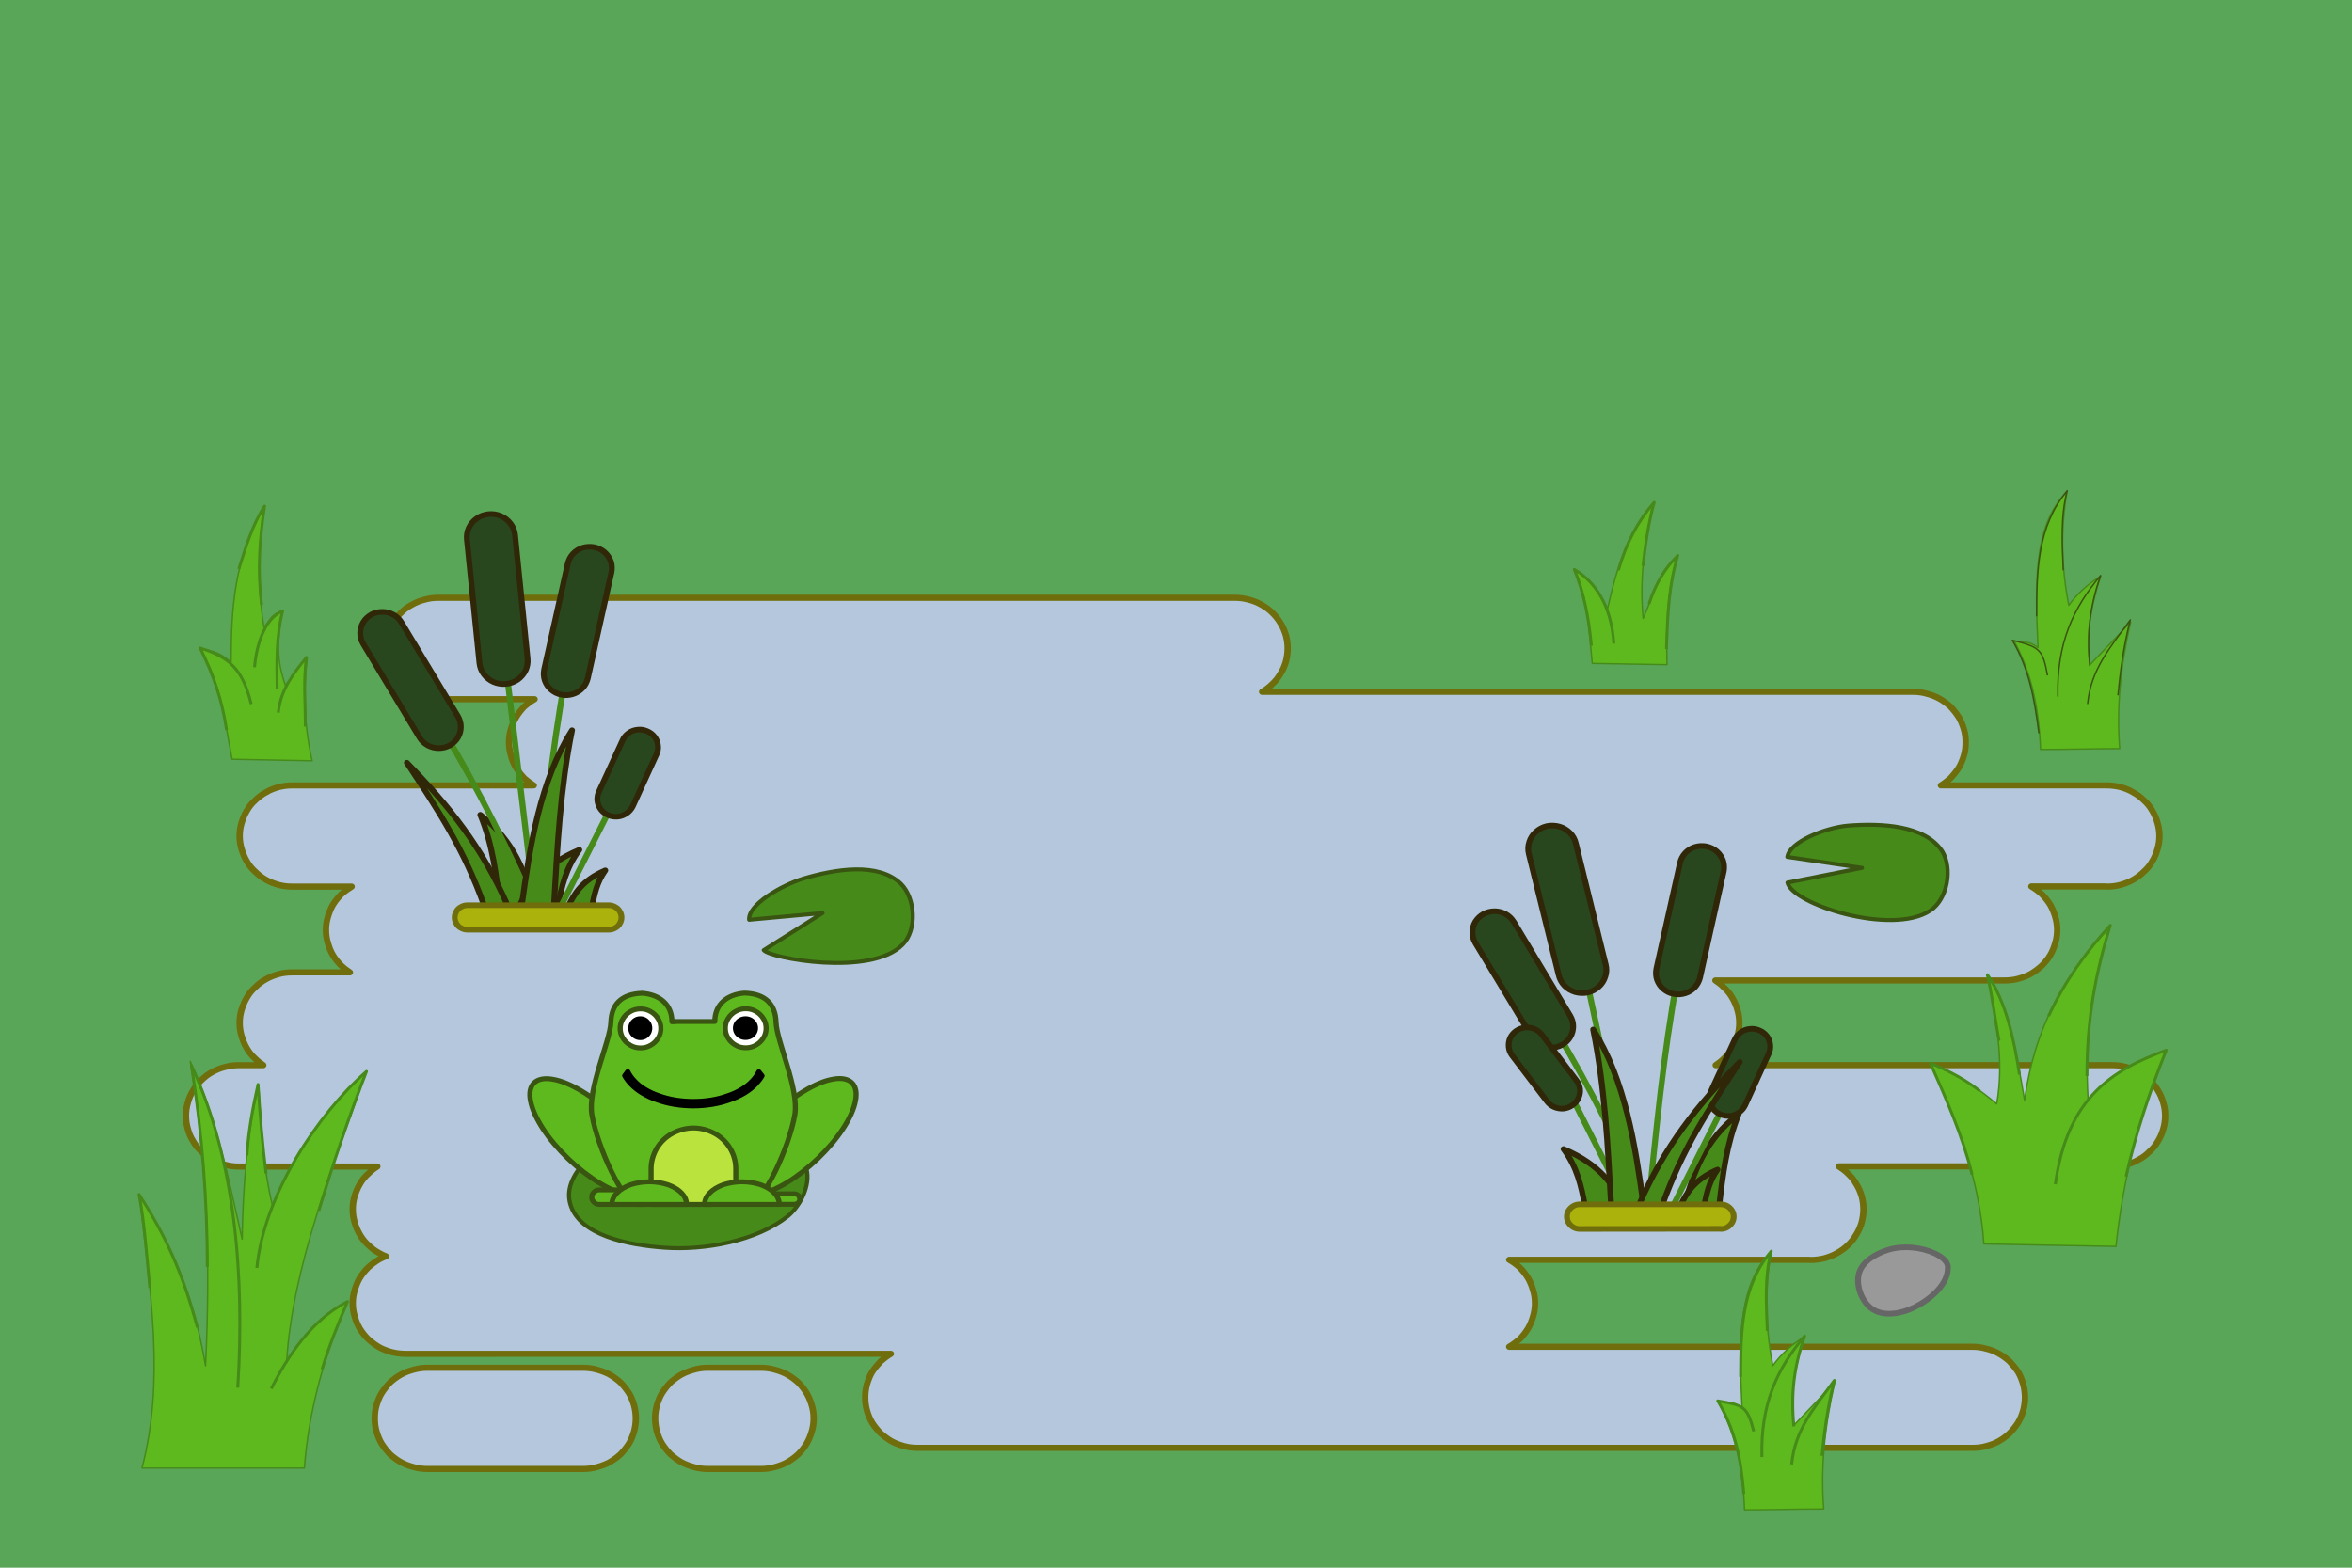 <?xml version="1.0" encoding="UTF-8" standalone="no"?>
<svg
   version="1.2"
   width="1200"
   height="800"
   viewBox="0 0 31750 21166.667"
   preserveAspectRatio="xMidYMid"
   fill-rule="evenodd"
   stroke-width="28.222"
   stroke-linejoin="round"
   xml:space="preserve"
   id="svg1522"
   sodipodi:docname="Background_Menu.svg"
   inkscape:export-filename="Background_Menu.png"
   inkscape:export-xdpi="96"
   inkscape:export-ydpi="96"
   inkscape:version="1.2.2 (b0a8486, 2022-12-01)"
   xmlns:inkscape="http://www.inkscape.org/namespaces/inkscape"
   xmlns:sodipodi="http://sodipodi.sourceforge.net/DTD/sodipodi-0.dtd"
   xmlns="http://www.w3.org/2000/svg"
   xmlns:svg="http://www.w3.org/2000/svg"
   xmlns:ooo="http://xml.openoffice.org/svg/export"><sodipodi:namedview
   id="namedview1524"
   pagecolor="#ffffff"
   bordercolor="#000000"
   borderopacity="0.25"
   inkscape:showpageshadow="2"
   inkscape:pageopacity="0.0"
   inkscape:pagecheckerboard="0"
   inkscape:deskcolor="#d1d1d1"
   inkscape:document-units="mm"
   showgrid="false"
   inkscape:zoom="0.63"
   inkscape:cx="544.44444"
   inkscape:cy="443.65079"
   inkscape:window-width="1440"
   inkscape:window-height="847"
   inkscape:window-x="0"
   inkscape:window-y="25"
   inkscape:window-maximized="1"
   inkscape:current-layer="container-id1" />
 <defs
   class="ClipPathGroup"
   id="defs808">
  
  <clipPath
   id="presentation_clip_path_shrink"
   clipPathUnits="userSpaceOnUse">
   <rect
   x="19"
   y="12"
   width="18962"
   height="12675"
   id="rect805" />
  </clipPath>
 
     
    
      <defs
   class="SlideBackground"
   id="defs854">
       <g
   id="bg-id1"
   class="Background">
        <path
   fill="#9aef50"
   stroke="none"
   d="M 9490,12689 H -10 V -10 h 18999 v 12699 z"
   id="path851" />
       </g>
      </defs>
      
     
       
       
       
       
       
       
       
       
       
       
       
       
       
       
       
       
       
       
      <clipPath
   clipPathUnits="userSpaceOnUse"
   id="clipPath5065"><g
     id="g5073"
     transform="translate(-6.1040643e-5)"><g
       id="g5071"
       transform="translate(-6.1040643e-5)"><g
         id="g5069"
         transform="translate(-6.1040643e-5)"><rect
           x="0"
           y="0"
           width="19000"
           height="12700"
           id="rect5067" /></g></g></g></clipPath><clipPath
   clipPathUnits="userSpaceOnUse"
   id="clipPath5075"><g
     id="g5083"
     transform="translate(-6.1040643e-5)"><g
       id="g5081"
       transform="translate(-6.1040643e-5)"><g
         id="g5079"
         transform="translate(-6.1040643e-5)"><rect
           x="0"
           y="0"
           width="19000"
           height="12700"
           id="rect5077" /></g></g></g></clipPath><clipPath
   clipPathUnits="userSpaceOnUse"
   id="clipPath5085"><g
     id="g5093"
     transform="translate(-6.1040643e-5)"><g
       id="g5091"
       transform="translate(-6.1040643e-5)"><g
         id="g5089"
         transform="translate(-6.1040643e-5)"><rect
           x="0"
           y="0"
           width="19000"
           height="12700"
           id="rect5087" /></g></g></g></clipPath><clipPath
   clipPathUnits="userSpaceOnUse"
   id="clipPath5095"><g
     id="g5103"
     transform="translate(-6.1040643e-5)"><g
       id="g5101"
       transform="translate(-6.1040643e-5)"><g
         id="g5099"
         transform="translate(-6.1040643e-5)"><rect
           x="0"
           y="0"
           width="19000"
           height="12700"
           id="rect5097" /></g></g></g></clipPath><clipPath
   clipPathUnits="userSpaceOnUse"
   id="clipPath5105"><g
     id="g5113"
     transform="translate(-6.1040643e-5)"><g
       id="g5111"
       transform="translate(-6.1040643e-5)"><g
         id="g5109"
         transform="translate(-6.1040643e-5)"><rect
           x="0"
           y="0"
           width="19000"
           height="12700"
           id="rect5107" /></g></g></g></clipPath><clipPath
   clipPathUnits="userSpaceOnUse"
   id="clipPath5115"><g
     id="g5123"
     transform="translate(-6.1040643e-5)"><g
       id="g5121"
       transform="translate(-6.1040643e-5)"><g
         id="g5119"
         transform="translate(-6.1040643e-5)"><rect
           x="0"
           y="0"
           width="19000"
           height="12700"
           id="rect5117" /></g></g></g></clipPath><clipPath
   clipPathUnits="userSpaceOnUse"
   id="clipPath5125"><g
     id="g5133"
     transform="translate(-6.1040643e-5)"><g
       id="g5131"
       transform="translate(-6.1040643e-5)"><g
         id="g5129"
         transform="translate(-6.1040643e-5)"><rect
           x="0"
           y="0"
           width="19000"
           height="12700"
           id="rect5127" /></g></g></g></clipPath><clipPath
   clipPathUnits="userSpaceOnUse"
   id="clipPath5135"><g
     id="g5143"
     transform="translate(-6.1040643e-5)"><g
       id="g5141"
       transform="translate(-6.1040643e-5)"><g
         id="g5139"
         transform="translate(-6.1040643e-5)"><rect
           x="0"
           y="0"
           width="19000"
           height="12700"
           id="rect5137" /></g></g></g></clipPath><clipPath
   clipPathUnits="userSpaceOnUse"
   id="clipPath5145"><g
     id="g5153"
     transform="translate(-6.1040643e-5)"><g
       id="g5151"
       transform="translate(-6.1040643e-5)"><g
         id="g5149"
         transform="translate(-6.1040643e-5)"><rect
           x="0"
           y="0"
           width="19000"
           height="12700"
           id="rect5147" /></g></g></g></clipPath><clipPath
   clipPathUnits="userSpaceOnUse"
   id="clipPath5155"><g
     id="g5163"
     transform="translate(-6.1040643e-5)"><g
       id="g5161"
       transform="translate(-6.1040643e-5)"><g
         id="g5159"
         transform="translate(-6.1040643e-5)"><rect
           x="0"
           y="0"
           width="19000"
           height="12700"
           id="rect5157" /></g></g></g></clipPath><clipPath
   clipPathUnits="userSpaceOnUse"
   id="clipPath5165"><g
     id="g5173"
     transform="translate(-6.1040643e-5)"><g
       id="g5171"
       transform="translate(-6.1040643e-5)"><g
         id="g5169"
         transform="translate(-6.1040643e-5)"><rect
           x="0"
           y="0"
           width="19000"
           height="12700"
           id="rect5167" /></g></g></g></clipPath><clipPath
   clipPathUnits="userSpaceOnUse"
   id="clipPath5175"><g
     id="g5183"
     transform="translate(-6.1040643e-5)"><g
       id="g5181"
       transform="translate(-6.1040643e-5)"><g
         id="g5179"
         transform="translate(-6.1040643e-5)"><rect
           x="0"
           y="0"
           width="19000"
           height="12700"
           id="rect5177" /></g></g></g></clipPath><clipPath
   clipPathUnits="userSpaceOnUse"
   id="clipPath5185"><g
     id="g5193"
     transform="translate(-6.1040643e-5)"><g
       id="g5191"
       transform="translate(-6.1040643e-5)"><g
         id="g5189"
         transform="translate(-6.1040643e-5)"><rect
           x="0"
           y="0"
           width="19000"
           height="12700"
           id="rect5187" /></g></g></g></clipPath><clipPath
   clipPathUnits="userSpaceOnUse"
   id="clipPath5195"><g
     id="g5203"
     transform="translate(-6.1040643e-5)"><g
       id="g5201"
       transform="translate(-6.1040643e-5)"><g
         id="g5199"
         transform="translate(-6.1040643e-5)"><rect
           x="0"
           y="0"
           width="19000"
           height="12700"
           id="rect5197" /></g></g></g></clipPath><clipPath
   clipPathUnits="userSpaceOnUse"
   id="clipPath5205"><g
     id="g5213"
     transform="translate(-6.1040643e-5)"><g
       id="g5211"
       transform="translate(-6.1040643e-5)"><g
         id="g5209"
         transform="translate(-6.1040643e-5)"><rect
           x="0"
           y="0"
           width="19000"
           height="12700"
           id="rect5207" /></g></g></g></clipPath><clipPath
   clipPathUnits="userSpaceOnUse"
   id="clipPath5215"><g
     id="g5223"
     transform="translate(-6.1040643e-5)"><g
       id="g5221"
       transform="translate(-6.1040643e-5)"><g
         id="g5219"
         transform="translate(-6.1040643e-5)"><rect
           x="0"
           y="0"
           width="19000"
           height="12700"
           id="rect5217" /></g></g></g></clipPath><clipPath
   clipPathUnits="userSpaceOnUse"
   id="clipPath5225"><g
     id="g5233"
     transform="translate(-6.1040643e-5)"><g
       id="g5231"
       transform="translate(-6.1040643e-5)"><g
         id="g5229"
         transform="translate(-6.1040643e-5)"><rect
           x="0"
           y="0"
           width="19000"
           height="12700"
           id="rect5227" /></g></g></g></clipPath><clipPath
   clipPathUnits="userSpaceOnUse"
   id="clipPath5235"><g
     id="g5243"
     transform="translate(-6.1040643e-5)"><g
       id="g5241"
       transform="translate(-6.1040643e-5)"><g
         id="g5239"
         transform="translate(-6.1040643e-5)"><rect
           x="0"
           y="0"
           width="19000"
           height="12700"
           id="rect5237" /></g></g></g></clipPath></defs>
 <defs
   class="TextShapeIndex"
   id="defs812">
  <g
   ooo:slide="id1"
   ooo:id-list="id3 id4 id5 id6 id7 id8 id9 id10 id11 id12 id13 id14 id15 id16 id17 id18 id19 id20 id21 id22 id23 id24 id25 id26 id27 id28 id29 id30 id31 id32 id33 id34 id35 id36 id37 id38 id39 id40 id41 id42 id43 id44 id45 id46 id47 id48 id49 id50 id51 id52 id53 id54 id55 id56 id57 id58 id59 id60 id61 id62 id63 id64 id65 id66 id67 id68 id69 id70 id71 id72 id73 id74 id75 id76 id77 id78 id79 id80"
   id="g810" />
 </defs>
 <defs
   class="EmbeddedBulletChars"
   id="defs844">
  <g
   id="bullet-char-template-57356"
   transform="matrix(4.8828125e-4,0,0,-4.8828125e-4,0,0)">
   <path
   d="M 580,1141 1163,571 580,0 -4,571 Z"
   id="path814" />
  </g>
  <g
   id="bullet-char-template-57354"
   transform="matrix(4.8828125e-4,0,0,-4.8828125e-4,0,0)">
   <path
   d="M 8,1128 H 1137 V 0 H 8 Z"
   id="path817" />
  </g>
  <g
   id="bullet-char-template-10146"
   transform="matrix(4.8828125e-4,0,0,-4.8828125e-4,0,0)">
   <path
   d="M 174,0 602,739 174,1481 1456,739 Z M 1358,739 309,1346 659,739 Z"
   id="path820" />
  </g>
  <g
   id="bullet-char-template-10132"
   transform="matrix(4.8828125e-4,0,0,-4.8828125e-4,0,0)">
   <path
   d="M 2015,739 1276,0 H 717 l 543,543 H 174 v 393 h 1086 l -543,545 h 557 z"
   id="path823" />
  </g>
  <g
   id="bullet-char-template-10007"
   transform="matrix(4.8828125e-4,0,0,-4.8828125e-4,0,0)">
   <path
   d="m 0,-2 c -7,16 -16,29 -25,39 l 381,530 c -94,256 -141,385 -141,387 0,25 13,38 40,38 9,0 21,-2 34,-5 21,4 42,12 65,25 l 27,-13 111,-251 280,301 64,-25 24,25 c 21,-10 41,-24 62,-43 C 886,937 835,863 770,784 769,783 710,716 594,584 L 774,223 c 0,-27 -21,-55 -63,-84 l 16,-20 C 717,90 699,76 672,76 641,76 570,178 457,381 L 164,-76 c -22,-34 -53,-51 -92,-51 -42,0 -63,17 -64,51 -7,9 -10,24 -10,44 0,9 1,19 2,30 z"
   id="path826" />
  </g>
  <g
   id="bullet-char-template-10004"
   transform="matrix(4.8828125e-4,0,0,-4.8828125e-4,0,0)">
   <path
   d="M 285,-33 C 182,-33 111,30 74,156 52,228 41,333 41,471 c 0,78 14,145 41,201 34,71 87,106 158,106 53,0 88,-31 106,-94 l 23,-176 c 8,-64 28,-97 59,-98 l 735,706 c 11,11 33,17 66,17 42,0 63,-15 63,-46 V 965 c 0,-36 -10,-64 -30,-84 L 442,47 C 390,-6 338,-33 285,-33 Z"
   id="path829" />
  </g>
  <g
   id="bullet-char-template-9679"
   transform="matrix(4.8828125e-4,0,0,-4.8828125e-4,0,0)">
   <path
   d="M 813,0 C 632,0 489,54 383,161 276,268 223,411 223,592 c 0,181 53,324 160,431 106,107 249,161 430,161 179,0 323,-54 432,-161 108,-107 162,-251 162,-431 0,-180 -54,-324 -162,-431 C 1136,54 992,0 813,0 Z"
   id="path832" />
  </g>
  <g
   id="bullet-char-template-8226"
   transform="matrix(4.8828125e-4,0,0,-4.8828125e-4,0,0)">
   <path
   d="m 346,457 c -73,0 -137,26 -191,78 -54,51 -81,114 -81,188 0,73 27,136 81,188 54,52 118,78 191,78 73,0 134,-26 185,-79 51,-51 77,-114 77,-187 0,-75 -25,-137 -76,-188 -50,-52 -112,-78 -186,-78 z"
   id="path835" />
  </g>
  <g
   id="bullet-char-template-8211"
   transform="matrix(4.8828125e-4,0,0,-4.8828125e-4,0,0)">
   <path
   d="M -4,459 H 1135 V 606 H -4 Z"
   id="path838" />
  </g>
  <g
   id="bullet-char-template-61548"
   transform="matrix(4.8828125e-4,0,0,-4.8828125e-4,0,0)">
   <path
   d="m 173,740 c 0,163 58,303 173,419 116,115 255,173 419,173 163,0 302,-58 418,-173 116,-116 174,-256 174,-419 0,-163 -58,-303 -174,-418 C 1067,206 928,148 765,148 601,148 462,206 346,322 231,437 173,577 173,740 Z"
   id="path841" />
  </g>
 </defs>
 <rect
   style="fill:#59a659;fill-opacity:1;stroke-width:1233.21"
   id="rect3195"
   width="31750"
   height="21166.666"
   x="3.5527137e-15"
   y="-1.7763568e-15" /><g
   id="g849">
  <g
   id="id2"
   class="Master_Slide">
   <g
   id="bg-id2"
   class="Background" />
   <g
   id="bo-id2"
   class="BackgroundObjects" />
  </g>
 </g>
 <g
   class="SlideGroup"
   id="g1520"
   transform="matrix(1.968,0,0,1.89,-2820.116,-2505.521)">
  <g
   id="g1518">
   <g
   id="container-id1">
    <g
   class="com.sun.star.drawing.ClosedBezierShape"
   id="g867"
   clip-path="url(#clipPath5235)"
   transform="matrix(1.094,0,0,1.094,-630.686,-1116.639)">
        <g
   id="id3">
         <rect
   class="BoundingBox"
   stroke="none"
   fill="none"
   x="3032"
   y="6116"
   width="12452"
   height="5730"
   id="rect856" />
         <path
   fill="#b4c7dc"
   stroke="none"
   d="m 4633,6136 h 1 4995 c 30,0 58,4 86,12 27,7 54,17 80,33 25,14 49,32 68,52 20,20 38,43 52,68 16,26 26,53 34,80 7,27 11,55 11,85 v 1 c 0,29 -4,58 -11,86 -8,27 -18,54 -34,79 -14,26 -32,49 -52,68 -18,19 -40,36 -63,50 h 4082 c 28,0 58,4 84,12 29,8 56,18 80,32 26,15 49,33 69,52 19,21 37,44 53,70 14,24 24,51 32,79 8,27 11,55 11,85 0,29 -3,59 -11,86 -8,28 -18,55 -32,79 -16,26 -34,49 -53,70 -18,16 -38,33 -59,46 h 1039 c 29,0 58,4 86,11 27,8 54,18 79,34 26,14 49,32 68,52 21,19 39,42 53,68 15,26 26,53 33,80 8,28 12,56 12,86 0,29 -4,57 -12,85 -7,27 -18,54 -33,80 -14,26 -32,49 -53,68 -19,20 -42,38 -68,53 -25,15 -52,25 -79,33 -28,8 -57,11 -86,11 -3,0 -5,0 -8,-1 h -464 c 23,14 45,31 65,50 20,21 38,44 53,69 14,25 24,52 32,80 8,27 12,55 12,85 v 1 c 0,28 -4,58 -12,84 -8,29 -18,56 -32,80 -15,26 -33,49 -53,69 -20,19 -43,37 -69,53 -24,14 -51,24 -79,32 -27,8 -57,11 -85,11 h -1 -1812 c 19,13 37,27 52,44 21,19 39,42 53,68 15,26 26,53 33,79 8,27 12,56 12,85 v 1 c 0,30 -4,58 -12,86 -7,27 -18,54 -33,80 -14,25 -32,49 -53,68 -15,16 -32,29 -50,42 h 2487 c 29,0 58,4 86,12 27,7 54,18 79,33 26,14 49,32 68,53 21,19 39,42 53,68 15,25 26,52 33,79 8,27 12,55 12,85 v 1 c 0,29 -4,58 -12,86 -7,27 -18,54 -33,79 -14,26 -32,49 -53,68 -19,21 -42,39 -68,53 -25,15 -52,26 -79,33 -28,8 -57,12 -86,12 -3,0 -5,0 -8,-1 h -1708 c 21,14 41,29 58,47 20,19 38,42 52,68 16,26 26,53 34,79 7,27 11,56 11,85 v 1 c 0,30 -4,58 -11,86 -8,27 -18,54 -34,80 -14,25 -32,49 -52,68 -19,20 -43,38 -68,52 -26,16 -53,26 -80,34 -28,7 -56,11 -86,11 -2,0 -5,0 -7,-1 h -1883 c 24,14 46,31 66,50 19,20 37,44 52,69 14,25 24,52 32,80 8,27 12,55 12,84 v 2 c 0,28 -4,57 -12,84 -8,29 -18,55 -32,80 -15,25 -33,49 -52,69 -21,19 -43,36 -66,50 h 2905 c 28,0 57,4 84,12 29,7 56,18 80,32 26,15 49,33 69,52 19,21 37,44 53,69 14,25 24,52 32,80 7,27 11,55 11,85 v 1 c 0,28 -4,58 -11,85 -8,28 -18,55 -32,79 -16,26 -34,49 -53,69 -20,20 -43,38 -69,53 -24,14 -51,24 -80,32 -27,8 -56,11 -84,11 h -2 -6610 c -30,0 -59,-3 -86,-11 -28,-8 -55,-18 -80,-32 -25,-15 -48,-33 -69,-53 -19,-20 -37,-43 -53,-69 -14,-24 -24,-51 -32,-79 -7,-27 -11,-57 -11,-85 v -1 c 0,-30 4,-58 11,-85 8,-28 18,-55 32,-80 16,-25 34,-48 53,-69 21,-19 42,-36 65,-50 H 4429 c -29,0 -59,-4 -86,-11 -28,-8 -55,-18 -79,-32 -26,-16 -49,-34 -69,-53 -20,-20 -38,-44 -53,-69 -14,-25 -24,-51 -32,-80 -8,-27 -12,-56 -12,-84 v -2 c 0,-29 4,-57 12,-84 8,-28 18,-55 32,-80 15,-25 33,-49 53,-69 20,-19 43,-37 69,-53 13,-7 27,-14 42,-20 -14,-5 -28,-12 -42,-21 -26,-14 -49,-32 -68,-52 -21,-19 -39,-43 -53,-68 -15,-26 -25,-53 -33,-80 -8,-28 -12,-56 -12,-86 v -1 c 0,-29 4,-58 12,-85 8,-26 18,-53 33,-79 14,-26 32,-49 53,-68 17,-18 36,-33 56,-46 h -869 c -30,0 -58,-4 -86,-12 -27,-7 -54,-18 -80,-33 -25,-14 -48,-32 -68,-53 -20,-19 -38,-42 -52,-68 -16,-25 -26,-52 -33,-79 -8,-28 -12,-57 -12,-86 v -1 c 0,-30 4,-58 12,-85 7,-27 17,-54 33,-79 14,-26 32,-49 52,-68 20,-21 43,-39 68,-53 26,-15 53,-26 80,-33 28,-8 56,-12 86,-12 h 154 c -18,-13 -35,-26 -50,-42 -21,-19 -39,-43 -53,-68 -15,-26 -25,-53 -33,-80 -8,-28 -12,-56 -12,-86 v -1 c 0,-29 4,-58 12,-85 8,-26 18,-53 33,-79 14,-26 32,-49 53,-68 19,-21 42,-38 68,-53 25,-15 52,-25 79,-33 28,-8 57,-11 86,-11 h 360 c -19,-13 -37,-27 -53,-43 -20,-20 -38,-43 -53,-69 -14,-24 -24,-51 -32,-80 -8,-26 -12,-56 -12,-84 v -1 c 0,-30 4,-58 12,-85 8,-28 18,-55 32,-80 15,-25 33,-48 53,-69 19,-18 41,-34 64,-49 h -371 c -29,0 -58,-3 -86,-11 -27,-8 -54,-18 -79,-33 -26,-15 -49,-33 -68,-53 -21,-19 -39,-42 -53,-68 -15,-26 -25,-53 -33,-80 -8,-28 -12,-56 -12,-85 v -2 c 0,-29 4,-57 12,-84 8,-27 18,-54 33,-80 14,-26 32,-49 53,-68 19,-20 42,-38 68,-52 25,-16 52,-26 79,-34 27,-7 55,-11 85,-11 h 1 1513 c -20,-13 -41,-30 -59,-46 -19,-21 -37,-44 -52,-70 -14,-24 -25,-51 -32,-79 -8,-27 -12,-57 -12,-86 0,-30 4,-58 12,-85 7,-28 18,-55 32,-79 15,-26 33,-49 52,-70 20,-18 41,-34 64,-48 h -604 c -29,0 -57,-4 -85,-12 -27,-8 -54,-18 -80,-33 -26,-14 -49,-32 -68,-53 -20,-19 -38,-42 -52,-68 -16,-25 -26,-52 -34,-79 -8,-28 -11,-57 -11,-86 v -1 c 0,-30 3,-58 11,-85 8,-27 18,-54 34,-80 14,-25 32,-48 52,-68 19,-20 42,-38 68,-52 26,-16 53,-26 80,-33 26,-8 55,-12 84,-12 z m -68,5028 h 2 975 c 30,0 59,4 86,12 29,8 55,18 80,32 25,15 49,33 69,52 19,21 37,44 53,70 14,24 24,51 32,79 7,27 11,57 11,85 0,29 -4,59 -11,86 -8,28 -18,55 -32,79 -16,26 -34,49 -53,70 -20,19 -44,37 -69,52 -25,14 -51,24 -80,32 -27,8 -56,12 -86,12 h -975 c -30,0 -59,-4 -86,-12 -29,-8 -56,-18 -80,-32 -26,-15 -49,-33 -69,-52 -19,-21 -37,-44 -53,-70 -14,-24 -24,-51 -32,-79 -8,-27 -11,-57 -11,-86 0,-30 3,-58 11,-85 8,-28 18,-55 32,-79 16,-26 34,-49 53,-70 20,-19 43,-37 69,-52 24,-14 51,-24 80,-32 27,-8 55,-12 84,-12 z m 1758,0 h 335 c 28,0 58,4 85,12 28,8 55,18 79,32 26,15 49,33 69,52 20,21 38,44 53,70 14,24 24,51 32,79 8,27 12,55 12,85 0,29 -4,59 -12,86 -8,28 -18,55 -32,79 -15,26 -33,49 -53,70 -20,19 -43,37 -69,52 -24,14 -51,24 -79,32 -27,8 -57,12 -85,12 h -1 -334 c -28,0 -57,-4 -84,-12 -28,-8 -55,-18 -80,-32 -25,-15 -48,-33 -69,-52 -19,-21 -37,-44 -53,-70 -14,-24 -24,-51 -32,-79 -7,-27 -11,-57 -11,-86 0,-30 4,-58 11,-85 8,-28 18,-55 32,-79 16,-26 34,-49 53,-70 21,-19 44,-37 69,-52 25,-14 52,-24 80,-32 27,-8 55,-12 84,-12 z"
   id="path858" />
         <path
   fill="none"
   stroke="#706e0c"
   stroke-width="40"
   stroke-linejoin="round"
   d="m 4633,6136 h 1 4995 c 30,0 58,4 86,12 27,7 54,17 80,33 25,14 49,32 68,52 20,20 38,43 52,68 16,26 26,53 34,80 7,27 11,55 11,85 v 1 c 0,29 -4,58 -11,86 -8,27 -18,54 -34,79 -14,26 -32,49 -52,68 -18,19 -40,36 -63,50 h 4082 c 28,0 58,4 84,12 29,8 56,18 80,32 26,15 49,33 69,52 19,21 37,44 53,70 14,24 24,51 32,79 8,27 11,55 11,85 0,29 -3,59 -11,86 -8,28 -18,55 -32,79 -16,26 -34,49 -53,70 -18,16 -38,33 -59,46 h 1039 c 29,0 58,4 86,11 27,8 54,18 79,34 26,14 49,32 68,52 21,19 39,42 53,68 15,26 26,53 33,80 8,28 12,56 12,86 0,29 -4,57 -12,85 -7,27 -18,54 -33,80 -14,26 -32,49 -53,68 -19,20 -42,38 -68,53 -25,15 -52,25 -79,33 -28,8 -57,11 -86,11 -3,0 -5,0 -8,-1 h -464 c 23,14 45,31 65,50 20,21 38,44 53,69 14,25 24,52 32,80 8,27 12,55 12,85 v 1 c 0,28 -4,58 -12,84 -8,29 -18,56 -32,80 -15,26 -33,49 -53,69 -20,19 -43,37 -69,53 -24,14 -51,24 -79,32 -27,8 -57,11 -85,11 h -1 -1812 c 19,13 37,27 52,44 21,19 39,42 53,68 15,26 26,53 33,79 8,27 12,56 12,85 v 1 c 0,30 -4,58 -12,86 -7,27 -18,54 -33,80 -14,25 -32,49 -53,68 -15,16 -32,29 -50,42 h 2487 c 29,0 58,4 86,12 27,7 54,18 79,33 26,14 49,32 68,53 21,19 39,42 53,68 15,25 26,52 33,79 8,27 12,55 12,85 v 1 c 0,29 -4,58 -12,86 -7,27 -18,54 -33,79 -14,26 -32,49 -53,68 -19,21 -42,39 -68,53 -25,15 -52,26 -79,33 -28,8 -57,12 -86,12 -3,0 -5,0 -8,-1 h -1708 c 21,14 41,29 58,47 20,19 38,42 52,68 16,26 26,53 34,79 7,27 11,56 11,85 v 1 c 0,30 -4,58 -11,86 -8,27 -18,54 -34,80 -14,25 -32,49 -52,68 -19,20 -43,38 -68,52 -26,16 -53,26 -80,34 -28,7 -56,11 -86,11 -2,0 -5,0 -7,-1 h -1883 c 24,14 46,31 66,50 19,20 37,44 52,69 14,25 24,52 32,80 8,27 12,55 12,84 v 2 c 0,28 -4,57 -12,84 -8,29 -18,55 -32,80 -15,25 -33,49 -52,69 -21,19 -43,36 -66,50 h 2905 c 28,0 57,4 84,12 29,7 56,18 80,32 26,15 49,33 69,52 19,21 37,44 53,69 14,25 24,52 32,80 7,27 11,55 11,85 v 1 c 0,28 -4,58 -11,85 -8,28 -18,55 -32,79 -16,26 -34,49 -53,69 -20,20 -43,38 -69,53 -24,14 -51,24 -80,32 -27,8 -56,11 -84,11 h -2 -6610 c -30,0 -59,-3 -86,-11 -28,-8 -55,-18 -80,-32 -25,-15 -48,-33 -69,-53 -19,-20 -37,-43 -53,-69 -14,-24 -24,-51 -32,-79 -7,-27 -11,-57 -11,-85 v -1 c 0,-30 4,-58 11,-85 8,-28 18,-55 32,-80 16,-25 34,-48 53,-69 21,-19 42,-36 65,-50 H 4429 c -29,0 -59,-4 -86,-11 -28,-8 -55,-18 -79,-32 -26,-16 -49,-34 -69,-53 -20,-20 -38,-44 -53,-69 -14,-25 -24,-51 -32,-80 -8,-27 -12,-56 -12,-84 v -2 c 0,-29 4,-57 12,-84 8,-28 18,-55 32,-80 15,-25 33,-49 53,-69 20,-19 43,-37 69,-53 13,-7 27,-14 42,-20 -14,-5 -28,-12 -42,-21 -26,-14 -49,-32 -68,-52 -21,-19 -39,-43 -53,-68 -15,-26 -25,-53 -33,-80 -8,-28 -12,-56 -12,-86 v -1 c 0,-29 4,-58 12,-85 8,-26 18,-53 33,-79 14,-26 32,-49 53,-68 17,-18 36,-33 56,-46 h -869 c -30,0 -58,-4 -86,-12 -27,-7 -54,-18 -80,-33 -25,-14 -48,-32 -68,-53 -20,-19 -38,-42 -52,-68 -16,-25 -26,-52 -33,-79 -8,-28 -12,-57 -12,-86 v -1 c 0,-30 4,-58 12,-85 7,-27 17,-54 33,-79 14,-26 32,-49 52,-68 20,-21 43,-39 68,-53 26,-15 53,-26 80,-33 28,-8 56,-12 86,-12 h 154 c -18,-13 -35,-26 -50,-42 -21,-19 -39,-43 -53,-68 -15,-26 -25,-53 -33,-80 -8,-28 -12,-56 -12,-86 v -1 c 0,-29 4,-58 12,-85 8,-26 18,-53 33,-79 14,-26 32,-49 53,-68 19,-21 42,-38 68,-53 25,-15 52,-25 79,-33 28,-8 57,-11 86,-11 h 360 c -19,-13 -37,-27 -53,-43 -20,-20 -38,-43 -53,-69 -14,-24 -24,-51 -32,-80 -8,-26 -12,-56 -12,-84 v -1 c 0,-30 4,-58 12,-85 8,-28 18,-55 32,-80 15,-25 33,-48 53,-69 19,-18 41,-34 64,-49 h -371 c -29,0 -58,-3 -86,-11 -27,-8 -54,-18 -79,-33 -26,-15 -49,-33 -68,-53 -21,-19 -39,-42 -53,-68 -15,-26 -25,-53 -33,-80 -8,-28 -12,-56 -12,-85 v -2 c 0,-29 4,-57 12,-84 8,-27 18,-54 33,-80 14,-26 32,-49 53,-68 19,-20 42,-38 68,-52 25,-16 52,-26 79,-34 27,-7 55,-11 85,-11 h 1 1513 c -20,-13 -41,-30 -59,-46 -19,-21 -37,-44 -52,-70 -14,-24 -25,-51 -32,-79 -8,-27 -12,-57 -12,-86 0,-30 4,-58 12,-85 7,-28 18,-55 32,-79 15,-26 33,-49 52,-70 20,-18 41,-34 64,-48 h -604 c -29,0 -57,-4 -85,-12 -27,-8 -54,-18 -80,-33 -26,-14 -49,-32 -68,-53 -20,-19 -38,-42 -52,-68 -16,-25 -26,-52 -34,-79 -8,-28 -11,-57 -11,-86 v -1 c 0,-30 3,-58 11,-85 8,-27 18,-54 34,-80 14,-25 32,-48 52,-68 19,-20 42,-38 68,-52 26,-16 53,-26 80,-33 26,-8 55,-12 84,-12 z"
   id="path860" />
         <path
   fill="none"
   stroke="#706e0c"
   stroke-width="40"
   stroke-linejoin="round"
   d="m 4565,11164 h 2 975 c 30,0 59,4 86,12 29,8 55,18 80,32 25,15 49,33 69,52 19,21 37,44 53,70 14,24 24,51 32,79 7,27 11,57 11,85 0,29 -4,59 -11,86 -8,28 -18,55 -32,79 -16,26 -34,49 -53,70 -20,19 -44,37 -69,52 -25,14 -51,24 -80,32 -27,8 -56,12 -86,12 h -975 c -30,0 -59,-4 -86,-12 -29,-8 -56,-18 -80,-32 -26,-15 -49,-33 -69,-52 -19,-21 -37,-44 -53,-70 -14,-24 -24,-51 -32,-79 -8,-27 -11,-57 -11,-86 0,-30 3,-58 11,-85 8,-28 18,-55 32,-79 16,-26 34,-49 53,-70 20,-19 43,-37 69,-52 24,-14 51,-24 80,-32 27,-8 55,-12 84,-12 z"
   id="path862" />
         <path
   fill="none"
   stroke="#706e0c"
   stroke-width="40"
   stroke-linejoin="round"
   d="m 6323,11164 h 335 c 28,0 58,4 85,12 28,8 55,18 79,32 26,15 49,33 69,52 20,21 38,44 53,70 14,24 24,51 32,79 8,27 12,55 12,85 0,29 -4,59 -12,86 -8,28 -18,55 -32,79 -15,26 -33,49 -53,70 -20,19 -43,37 -69,52 -24,14 -51,24 -79,32 -27,8 -57,12 -85,12 h -1 -334 c -28,0 -57,-4 -84,-12 -28,-8 -55,-18 -80,-32 -25,-15 -48,-33 -69,-52 -19,-21 -37,-44 -53,-70 -14,-24 -24,-51 -32,-79 -7,-27 -11,-57 -11,-86 0,-30 4,-58 11,-85 8,-28 18,-55 32,-79 16,-26 34,-49 53,-70 21,-19 44,-37 69,-52 25,-14 52,-24 80,-32 27,-8 55,-12 84,-12 z"
   id="path864" />
        </g>
       </g><g
   class="Group"
   id="g987"
   clip-path="url(#clipPath5225)"
   transform="translate(-1543.198,-172.57)">
        <g
   class="com.sun.star.drawing.ClosedBezierShape"
   id="g876">
         <g
   id="id4">
          <rect
   class="BoundingBox"
   stroke="none"
   fill="none"
   x="6251"
   y="7299"
   width="415"
   height="692"
   id="rect869" />
          <path
   fill="#468a1a"
   stroke="none"
   d="m 6644,7970 c -61,-223 -137,-464 -373,-651 86,218 110,433 133,651 81,0 161,0 240,0 z"
   id="path871" />
          <path
   fill="none"
   stroke="#302709"
   stroke-width="40"
   stroke-linejoin="round"
   d="m 6644,7970 c -61,-223 -137,-464 -373,-651 86,218 110,433 133,651 z"
   id="path873" />
         </g>
        </g>
        <g
   class="com.sun.star.drawing.ClosedBezierShape"
   id="g885">
         <g
   id="id5">
          <rect
   class="BoundingBox"
   stroke="none"
   fill="none"
   x="6517"
   y="7549"
   width="454"
   height="442"
   id="rect878" />
          <path
   fill="#468a1a"
   stroke="none"
   d="m 6538,7970 c 68,-137 151,-286 412,-401 -95,133 -121,267 -147,401 -88,0 -177,0 -265,0 z"
   id="path880" />
          <path
   fill="none"
   stroke="#302709"
   stroke-width="40"
   stroke-linejoin="round"
   d="m 6538,7970 c 68,-137 151,-286 412,-401 -95,133 -121,267 -147,401 z"
   id="path882" />
         </g>
        </g>
        <g
   class="com.sun.star.drawing.PolyPolygonShape"
   id="g892">
         <g
   id="id6">
          <rect
   class="BoundingBox"
   stroke="none"
   fill="none"
   x="6434"
   y="6325"
   width="236"
   height="1688"
   id="rect887" />
          <path
   fill="#468a1a"
   stroke="none"
   d="m 6669,8008 -21,2 -20,1 -194,-1681 21,-2 20,-3 z"
   id="path889" />
         </g>
        </g>
        <g
   class="com.sun.star.drawing.ClosedBezierShape"
   id="g899">
         <g
   id="id7">
          <rect
   class="BoundingBox"
   stroke="none"
   fill="none"
   x="5999"
   y="6707"
   width="670"
   height="1313"
   id="rect894" />
          <path
   fill="#468a1a"
   stroke="none"
   d="m 6649,8010 -18,8 C 6452,7593 6249,7161 5999,6728 l 18,-11 18,-10 c 251,436 454,869 633,1294 z"
   id="path896" />
         </g>
        </g>
        <g
   class="com.sun.star.drawing.ClosedBezierShape"
   id="g906">
         <g
   id="id8">
          <rect
   class="BoundingBox"
   stroke="none"
   fill="none"
   x="6630"
   y="6331"
   width="247"
   height="1682"
   id="rect901" />
          <path
   fill="#468a1a"
   stroke="none"
   d="m 6651,8011 -21,-3 c 58,-574 104,-1109 204,-1677 l 20,4 21,4 c -100,567 -148,1100 -204,1673 z"
   id="path903" />
         </g>
        </g>
        <g
   class="com.sun.star.drawing.PolyPolygonShape"
   id="g913">
         <g
   id="id9">
          <rect
   class="BoundingBox"
   stroke="none"
   fill="none"
   x="6779"
   y="7222"
   width="424"
   height="815"
   id="rect908" />
          <path
   fill="#468a1a"
   stroke="none"
   d="m 6816,8036 -19,-9 -18,-9 386,-796 18,9 19,9 z"
   id="path910" />
         </g>
        </g>
        <g
   class="com.sun.star.drawing.CustomShape"
   id="g922">
         <g
   id="id10">
          <rect
   class="BoundingBox"
   stroke="none"
   fill="none"
   x="6158"
   y="5150"
   width="460"
   height="1256"
   id="rect915" />
          <path
   fill="#28471f"
   stroke="none"
   d="m 6328,5171 v 0 c -29,3 -57,13 -80,30 -24,17 -43,40 -55,66 -12,27 -17,56 -14,85 l 86,883 v 0 c 3,29 13,57 30,80 17,24 40,43 66,55 27,12 56,17 85,14 v 0 0 c 29,-3 57,-13 81,-30 23,-17 42,-40 54,-66 12,-27 17,-56 14,-85 l -86,-883 v 0 0 c -3,-29 -13,-57 -30,-80 -17,-24 -40,-43 -66,-55 -27,-12 -56,-17 -85,-14 z"
   id="path917" />
          <path
   fill="none"
   stroke="#302709"
   stroke-width="40"
   stroke-linejoin="round"
   d="m 6328,5171 v 0 c -29,3 -57,13 -80,30 -24,17 -43,40 -55,66 -12,27 -17,56 -14,85 l 86,883 v 0 c 3,29 13,57 30,80 17,24 40,43 66,55 27,12 56,17 85,14 v 0 0 c 29,-3 57,-13 81,-30 23,-17 42,-40 54,-66 12,-27 17,-56 14,-85 l -86,-883 v 0 0 c -3,-29 -13,-57 -30,-80 -17,-24 -40,-43 -66,-55 -27,-12 -56,-17 -85,-14 z"
   id="path919" />
         </g>
        </g>
        <g
   class="com.sun.star.drawing.CustomShape"
   id="g931">
         <g
   id="id11">
          <rect
   class="BoundingBox"
   stroke="none"
   fill="none"
   x="5426"
   y="5848"
   width="733"
   height="1017"
   id="rect924" />
          <path
   fill="#28471f"
   stroke="none"
   d="m 5522,5889 v 0 c -23,14 -42,33 -55,56 -13,23 -20,49 -20,76 0,27 7,53 20,76 l 387,670 v 0 c 13,23 33,43 56,56 23,13 49,20 76,20 26,0 53,-7 76,-20 v 0 0 c 23,-14 42,-33 55,-56 13,-23 20,-49 20,-76 0,-27 -7,-53 -20,-76 l -387,-670 v 0 0 c -13,-23 -33,-43 -56,-56 -23,-13 -49,-20 -76,-20 -26,0 -53,7 -76,20 z"
   id="path926" />
          <path
   fill="none"
   stroke="#302709"
   stroke-width="40"
   stroke-linejoin="round"
   d="m 5522,5889 v 0 c -23,14 -42,33 -55,56 -13,23 -20,49 -20,76 0,27 7,53 20,76 l 387,670 v 0 c 13,23 33,43 56,56 23,13 49,20 76,20 26,0 53,-7 76,-20 v 0 0 c 23,-14 42,-33 55,-56 13,-23 20,-49 20,-76 0,-27 -7,-53 -20,-76 l -387,-670 v 0 0 c -13,-23 -33,-43 -56,-56 -23,-13 -49,-20 -76,-20 -26,0 -53,7 -76,20 z"
   id="path928" />
         </g>
        </g>
        <g
   class="com.sun.star.drawing.CustomShape"
   id="g940">
         <g
   id="id12">
          <rect
   class="BoundingBox"
   stroke="none"
   fill="none"
   x="6685"
   y="5383"
   width="510"
   height="1103"
   id="rect933" />
          <path
   fill="#28471f"
   stroke="none"
   d="m 7052,5407 v 0 c -26,-5 -53,-4 -78,4 -26,8 -49,23 -67,43 -18,20 -30,44 -36,71 l -162,755 v 0 c -5,27 -4,54 4,79 9,26 23,48 43,66 20,18 44,31 71,36 h -1 1 c 26,6 53,4 78,-4 26,-8 49,-23 67,-43 18,-20 30,-44 36,-70 l 162,-757 v 1 0 c 5,-26 4,-54 -4,-79 -9,-25 -23,-48 -43,-66 -20,-18 -44,-30 -71,-36 z"
   id="path935" />
          <path
   fill="none"
   stroke="#302709"
   stroke-width="40"
   stroke-linejoin="round"
   d="m 7052,5407 v 0 c -26,-5 -53,-4 -78,4 -26,8 -49,23 -67,43 -18,20 -30,44 -36,71 l -162,755 v 0 c -5,27 -4,54 4,79 9,26 23,48 43,66 20,18 44,31 71,36 h -1 1 c 26,6 53,4 78,-4 26,-8 49,-23 67,-43 18,-20 30,-44 36,-70 l 162,-757 v 1 0 c 5,-26 4,-54 -4,-79 -9,-25 -23,-48 -43,-66 -20,-18 -44,-30 -71,-36 z"
   id="path937" />
         </g>
        </g>
        <g
   class="com.sun.star.drawing.CustomShape"
   id="g949">
         <g
   id="id13">
          <rect
   class="BoundingBox"
   stroke="none"
   fill="none"
   x="7053"
   y="6690"
   width="459"
   height="664"
   id="rect942" />
          <path
   fill="#28471f"
   stroke="none"
   d="m 7414,6721 v 0 c -20,-9 -42,-13 -64,-10 -23,2 -44,10 -62,24 -18,13 -32,30 -41,51 l -163,369 v 0 c -9,20 -12,42 -10,64 3,23 11,44 24,62 13,18 31,32 51,41 v 0 0 c 21,9 43,12 65,10 22,-2 43,-11 61,-24 18,-13 33,-31 42,-51 l 162,-369 v 0 0 c 9,-20 13,-42 10,-65 -2,-22 -10,-43 -23,-61 -13,-18 -31,-32 -52,-41 z"
   id="path944" />
          <path
   fill="none"
   stroke="#302709"
   stroke-width="40"
   stroke-linejoin="round"
   d="m 7414,6721 v 0 c -20,-9 -42,-13 -64,-10 -23,2 -44,10 -62,24 -18,13 -32,30 -41,51 l -163,369 v 0 c -9,20 -12,42 -10,64 3,23 11,44 24,62 13,18 31,32 51,41 v 0 0 c 21,9 43,12 65,10 22,-2 43,-11 61,-24 18,-13 33,-31 42,-51 l 162,-369 v 0 0 c 9,-20 13,-42 10,-65 -2,-22 -10,-43 -23,-61 -13,-18 -31,-32 -52,-41 z"
   id="path946" />
         </g>
        </g>
        <g
   class="com.sun.star.drawing.ClosedBezierShape"
   id="g958">
         <g
   id="id14">
          <rect
   class="BoundingBox"
   stroke="none"
   fill="none"
   x="5747"
   y="6927"
   width="732"
   height="1066"
   id="rect951" />
          <path
   fill="#468a1a"
   stroke="none"
   d="m 6298,7970 c -139,-405 -313,-678 -531,-1023 291,310 516,603 691,1020 -52,-2 -106,7 -160,3 z"
   id="path953" />
          <path
   fill="none"
   stroke="#302709"
   stroke-width="40"
   stroke-linejoin="round"
   d="m 6298,7970 c -139,-405 -313,-678 -531,-1023 291,310 516,603 691,1020 -52,-2 -106,7 -160,3 z"
   id="path955" />
         </g>
        </g>
        <g
   class="com.sun.star.drawing.ClosedBezierShape"
   id="g967">
         <g
   id="id15">
          <rect
   class="BoundingBox"
   stroke="none"
   fill="none"
   x="6535"
   y="6695"
   width="386"
   height="1295"
   id="rect960" />
          <path
   fill="#468a1a"
   stroke="none"
   d="m 6555,7969 c 56,-429 126,-894 345,-1254 -81,418 -101,835 -124,1254 -74,0 -148,0 -221,0 z"
   id="path962" />
          <path
   fill="none"
   stroke="#302709"
   stroke-width="40"
   stroke-linejoin="round"
   d="m 6555,7969 c 56,-429 126,-894 345,-1254 -81,418 -101,835 -124,1254 z"
   id="path964" />
         </g>
        </g>
        <g
   class="com.sun.star.drawing.ClosedBezierShape"
   id="g976">
         <g
   id="id16">
          <rect
   class="BoundingBox"
   stroke="none"
   fill="none"
   x="6854"
   y="7696"
   width="295"
   height="297"
   id="rect969" />
          <path
   fill="#468a1a"
   stroke="none"
   d="m 6874,7972 c 42,-88 92,-183 254,-256 -59,86 -74,172 -91,256 -55,0 -108,0 -163,0 z"
   id="path971" />
          <path
   fill="none"
   stroke="#302709"
   stroke-width="40"
   stroke-linejoin="round"
   d="m 6874,7972 c 42,-88 92,-183 254,-256 -59,86 -74,172 -91,256 z"
   id="path973" />
         </g>
        </g>
        <g
   class="com.sun.star.drawing.CustomShape"
   id="g985">
         <g
   id="id17">
          <rect
   class="BoundingBox"
   stroke="none"
   fill="none"
   x="6075"
   y="7945"
   width="1185"
   height="216"
   id="rect978" />
          <path
   fill="#acb20c"
   stroke="none"
   d="m 7239,8052 v 1 c 0,-16 -4,-31 -12,-44 -7,-14 -18,-25 -32,-32 -13,-8 -28,-12 -44,-12 h -968 v 0 c -16,0 -31,4 -44,12 -14,7 -25,18 -32,32 -8,13 -12,28 -12,44 v -1 1 c 0,15 4,30 12,43 7,14 18,25 32,32 13,8 28,12 44,12 h 969 -1 v 0 c 16,0 31,-4 44,-12 14,-7 25,-18 32,-32 8,-13 12,-28 12,-43 z"
   id="path980" />
          <path
   fill="none"
   stroke="#706e0c"
   stroke-width="40"
   stroke-linejoin="round"
   d="m 7239,8052 v 1 c 0,-16 -4,-31 -12,-44 -7,-14 -18,-25 -32,-32 -13,-8 -28,-12 -44,-12 h -968 v 0 c -16,0 -31,4 -44,12 -14,7 -25,18 -32,32 -8,13 -12,28 -12,44 v -1 1 c 0,15 4,30 12,43 7,14 18,25 32,32 13,8 28,12 44,12 h 969 -1 v 0 c 16,0 31,-4 44,-12 14,-7 25,-18 32,-32 8,-13 12,-28 12,-43 z"
   id="path982" />
         </g>
        </g>
       </g><g
   class="com.sun.star.drawing.ClosedBezierShape"
   id="g996"
   clip-path="url(#clipPath5215)">
        <g
   id="id18">
         <rect
   class="BoundingBox"
   stroke="none"
   fill="none"
   x="5335"
   y="9337"
   width="1641"
   height="908"
   id="rect989" />
         <path
   fill="#468a1a"
   stroke="none"
   d="m 6169,9671 805,-91 c -68,-186 -805,-324 -1179,-186 -216,81 -511,304 -451,530 60,231 406,297 646,315 277,21 633,-48 847,-225 89,-76 156,-226 128,-334 z"
   id="path991" />
         <path
   fill="none"
   stroke="#395511"
   d="m 6169,9671 805,-91 c -68,-186 -805,-324 -1179,-186 -216,81 -511,304 -451,530 60,231 406,297 646,315 277,21 633,-48 847,-225 89,-76 156,-226 128,-334 z"
   id="path993" />
        </g>
       </g><g
   class="com.sun.star.drawing.ClosedBezierShape"
   id="g1005"
   clip-path="url(#clipPath5205)"
   transform="translate(-1856.19,-2110.648)">
        <g
   id="id19">
         <rect
   class="BoundingBox"
   stroke="none"
   fill="none"
   x="8427"
   y="9646"
   width="1125"
   height="671"
   id="rect998" />
         <path
   fill="#468a1a"
   stroke="none"
   d="m 8428,10007 c -9,-109 223,-247 373,-295 215,-66 512,-120 669,39 98,103 111,328 11,433 -217,233 -914,97 -953,40 l 403,-265 z"
   id="path1000" />
         <path
   fill="none"
   stroke="#395511"
   d="m 8428,10007 c -9,-109 223,-247 373,-295 215,-66 512,-120 669,39 98,103 111,328 11,433 -217,233 -914,97 -953,40 l 403,-265 z"
   id="path1002" />
        </g>
       </g><g
   class="Group"
   id="g1141"
   clip-path="url(#clipPath5195)"
   transform="translate(1344.963,89.126)">
        <g
   class="com.sun.star.drawing.ClosedBezierShape"
   id="g1014">
         <g
   id="id20">
          <rect
   class="BoundingBox"
   stroke="none"
   fill="none"
   x="11621"
   y="9175"
   width="414"
   height="692"
   id="rect1007" />
          <path
   fill="#468a1a"
   stroke="none"
   d="m 11641,9846 c 62,-223 137,-464 373,-651 -84,218 -109,433 -133,651 -81,0 -159,0 -240,0 z"
   id="path1009" />
          <path
   fill="none"
   stroke="#302709"
   stroke-width="40"
   stroke-linejoin="round"
   d="m 11641,9846 c 62,-223 137,-464 373,-651 -84,218 -109,433 -133,651 z"
   id="path1011" />
         </g>
        </g>
        <g
   class="com.sun.star.drawing.ClosedBezierShape"
   id="g1023">
         <g
   id="id21">
          <rect
   class="BoundingBox"
   stroke="none"
   fill="none"
   x="10793"
   y="9425"
   width="453"
   height="442"
   id="rect1016" />
          <path
   fill="#468a1a"
   stroke="none"
   d="m 11225,9846 c -70,-137 -152,-286 -412,-401 95,133 121,267 146,401 89,0 176,0 266,0 z"
   id="path1018" />
          <path
   fill="none"
   stroke="#302709"
   stroke-width="40"
   stroke-linejoin="round"
   d="m 11225,9846 c -70,-137 -152,-286 -412,-401 95,133 121,267 146,401 z"
   id="path1020" />
         </g>
        </g>
        <g
   class="com.sun.star.drawing.PolyPolygonShape"
   id="g1030">
         <g
   id="id22">
          <rect
   class="BoundingBox"
   stroke="none"
   fill="none"
   x="10946"
   y="8210"
   width="382"
   height="1669"
   id="rect1025" />
          <path
   fill="#468a1a"
   stroke="none"
   d="m 11327,9870 -21,4 -20,3 -339,-1658 21,-4 19,-4 z"
   id="path1027" />
         </g>
        </g>
        <g
   class="com.sun.star.drawing.ClosedBezierShape"
   id="g1037">
         <g
   id="id23">
          <rect
   class="BoundingBox"
   stroke="none"
   fill="none"
   x="10740"
   y="8583"
   width="670"
   height="1313"
   id="rect1032" />
          <path
   fill="#468a1a"
   stroke="none"
   d="m 11390,9886 -18,8 c -179,-425 -382,-857 -632,-1290 l 18,-11 18,-10 c 251,436 454,869 633,1294 z"
   id="path1034" />
         </g>
        </g>
        <g
   class="com.sun.star.drawing.ClosedBezierShape"
   id="g1044">
         <g
   id="id24">
          <rect
   class="BoundingBox"
   stroke="none"
   fill="none"
   x="11371"
   y="8207"
   width="247"
   height="1683"
   id="rect1039" />
          <path
   fill="#468a1a"
   stroke="none"
   d="m 11392,9887 -21,-3 c 58,-574 104,-1109 204,-1677 l 20,4 21,4 c -100,567 -148,1100 -204,1673 z"
   id="path1041" />
         </g>
        </g>
        <g
   class="com.sun.star.drawing.PolyPolygonShape"
   id="g1051">
         <g
   id="id25">
          <rect
   class="BoundingBox"
   stroke="none"
   fill="none"
   x="11520"
   y="9099"
   width="424"
   height="815"
   id="rect1046" />
          <path
   fill="#468a1a"
   stroke="none"
   d="m 11557,9913 -19,-9 -18,-9 386,-796 18,9 19,9 z"
   id="path1048" />
         </g>
        </g>
        <g
   class="com.sun.star.drawing.CustomShape"
   id="g1060">
         <g
   id="id26">
          <rect
   class="BoundingBox"
   stroke="none"
   fill="none"
   x="10550"
   y="7113"
   width="578"
   height="1239"
   id="rect1053" />
          <path
   fill="#28471f"
   stroke="none"
   d="m 10698,7138 v 0 c -28,7 -54,21 -75,41 -21,19 -37,45 -45,72 -9,28 -10,58 -3,86 l 205,866 v 0 c 6,28 20,54 40,76 20,21 45,36 73,45 28,8 58,9 86,3 h -1 1 c 28,-7 54,-21 75,-41 22,-20 37,-45 45,-73 9,-27 10,-57 3,-85 l -205,-867 v 1 0 c -6,-29 -20,-55 -40,-76 -20,-21 -45,-37 -73,-45 -28,-8 -57,-9 -86,-3 z"
   id="path1055" />
          <path
   fill="none"
   stroke="#302709"
   stroke-width="40"
   stroke-linejoin="round"
   d="m 10698,7138 v 0 c -28,7 -54,21 -75,41 -21,19 -37,45 -45,72 -9,28 -10,58 -3,86 l 205,866 v 0 c 6,28 20,54 40,76 20,21 45,36 73,45 28,8 58,9 86,3 h -1 1 c 28,-7 54,-21 75,-41 22,-20 37,-45 45,-73 9,-27 10,-57 3,-85 l -205,-867 v 1 0 c -6,-29 -20,-55 -40,-76 -20,-21 -45,-37 -73,-45 -28,-8 -57,-9 -86,-3 z"
   id="path1057" />
         </g>
        </g>
        <g
   class="com.sun.star.drawing.CustomShape"
   id="g1069">
         <g
   id="id27">
          <rect
   class="BoundingBox"
   stroke="none"
   fill="none"
   x="10168"
   y="7725"
   width="733"
   height="1017"
   id="rect1062" />
          <path
   fill="#28471f"
   stroke="none"
   d="m 10263,7766 h 1 c -23,13 -42,32 -56,55 -13,23 -20,50 -20,76 0,27 7,53 20,76 l 388,671 v 1 c 14,23 33,42 56,55 23,14 49,21 76,21 26,0 52,-7 76,-21 l -1,1 1,-1 c 23,-13 42,-32 55,-55 13,-23 20,-49 20,-76 0,-26 -7,-52 -20,-75 l -388,-673 v 1 0 c -13,-23 -33,-43 -56,-56 -23,-13 -49,-20 -75,-20 -27,0 -53,7 -76,20 z"
   id="path1064" />
          <path
   fill="none"
   stroke="#302709"
   stroke-width="40"
   stroke-linejoin="round"
   d="m 10263,7766 h 1 c -23,13 -42,32 -56,55 -13,23 -20,50 -20,76 0,27 7,53 20,76 l 388,671 v 1 c 14,23 33,42 56,55 23,14 49,21 76,21 26,0 52,-7 76,-21 l -1,1 1,-1 c 23,-13 42,-32 55,-55 13,-23 20,-49 20,-76 0,-26 -7,-52 -20,-75 l -388,-673 v 1 0 c -13,-23 -33,-43 -56,-56 -23,-13 -49,-20 -75,-20 -27,0 -53,7 -76,20 z"
   id="path1066" />
         </g>
        </g>
        <g
   class="com.sun.star.drawing.CustomShape"
   id="g1078">
         <g
   id="id28">
          <rect
   class="BoundingBox"
   stroke="none"
   fill="none"
   x="11426"
   y="7259"
   width="510"
   height="1103"
   id="rect1071" />
          <path
   fill="#28471f"
   stroke="none"
   d="m 11793,7283 v 0 c -26,-5 -53,-4 -78,4 -26,8 -49,23 -67,43 -18,20 -30,44 -36,71 l -162,755 v 0 c -5,27 -4,54 4,79 9,26 23,48 43,66 20,18 44,31 71,36 h -1 1 c 26,6 53,4 78,-4 26,-8 49,-23 67,-43 18,-20 30,-44 36,-70 l 162,-757 v 1 0 c 5,-26 4,-54 -4,-79 -9,-25 -23,-48 -43,-66 -20,-18 -44,-30 -71,-36 z"
   id="path1073" />
          <path
   fill="none"
   stroke="#302709"
   stroke-width="40"
   stroke-linejoin="round"
   d="m 11793,7283 v 0 c -26,-5 -53,-4 -78,4 -26,8 -49,23 -67,43 -18,20 -30,44 -36,71 l -162,755 v 0 c -5,27 -4,54 4,79 9,26 23,48 43,66 20,18 44,31 71,36 h -1 1 c 26,6 53,4 78,-4 26,-8 49,-23 67,-43 18,-20 30,-44 36,-70 l 162,-757 v 1 0 c 5,-26 4,-54 -4,-79 -9,-25 -23,-48 -43,-66 -20,-18 -44,-30 -71,-36 z"
   id="path1075" />
         </g>
        </g>
        <g
   class="com.sun.star.drawing.CustomShape"
   id="g1087">
         <g
   id="id29">
          <rect
   class="BoundingBox"
   stroke="none"
   fill="none"
   x="11794"
   y="8566"
   width="459"
   height="664"
   id="rect1080" />
          <path
   fill="#28471f"
   stroke="none"
   d="m 12155,8597 v 0 c -20,-9 -42,-13 -64,-10 -23,2 -44,10 -62,24 -18,13 -32,30 -41,51 l -163,369 v 0 c -9,20 -12,42 -10,64 3,23 11,44 24,62 13,18 31,32 51,41 v 0 0 c 21,9 43,12 65,10 22,-2 43,-11 61,-24 18,-13 33,-31 42,-51 l 162,-369 v 0 0 c 9,-20 13,-42 10,-65 -2,-22 -10,-43 -23,-61 -13,-18 -31,-32 -52,-41 z"
   id="path1082" />
          <path
   fill="none"
   stroke="#302709"
   stroke-width="40"
   stroke-linejoin="round"
   d="m 12155,8597 v 0 c -20,-9 -42,-13 -64,-10 -23,2 -44,10 -62,24 -18,13 -32,30 -41,51 l -163,369 v 0 c -9,20 -12,42 -10,64 3,23 11,44 24,62 13,18 31,32 51,41 v 0 0 c 21,9 43,12 65,10 22,-2 43,-11 61,-24 18,-13 33,-31 42,-51 l 162,-369 v 0 0 c 9,-20 13,-42 10,-65 -2,-22 -10,-43 -23,-61 -13,-18 -31,-32 -52,-41 z"
   id="path1084" />
         </g>
        </g>
        <g
   class="com.sun.star.drawing.ClosedBezierShape"
   id="g1096">
         <g
   id="id30">
          <rect
   class="BoundingBox"
   stroke="none"
   fill="none"
   x="11595"
   y="9572"
   width="295"
   height="297"
   id="rect1089" />
          <path
   fill="#468a1a"
   stroke="none"
   d="m 11615,9848 c 42,-88 92,-183 254,-256 -59,86 -74,172 -91,256 -55,0 -108,0 -163,0 z"
   id="path1091" />
          <path
   fill="none"
   stroke="#302709"
   stroke-width="40"
   stroke-linejoin="round"
   d="m 11615,9848 c 42,-88 92,-183 254,-256 -59,86 -74,172 -91,256 z"
   id="path1093" />
         </g>
        </g>
        <g
   class="com.sun.star.drawing.PolyPolygonShape"
   id="g1103">
         <g
   id="id31">
          <rect
   class="BoundingBox"
   stroke="none"
   fill="none"
   x="10853"
   y="9068"
   width="424"
   height="815"
   id="rect1098" />
          <path
   fill="#468a1a"
   stroke="none"
   d="m 11239,9882 19,-9 18,-9 -386,-796 -18,9 -19,9 z"
   id="path1100" />
         </g>
        </g>
        <g
   class="com.sun.star.drawing.CustomShape"
   id="g1112">
         <g
   id="id32">
          <rect
   class="BoundingBox"
   stroke="none"
   fill="none"
   x="10416"
   y="8556"
   width="532"
   height="622"
   id="rect1105" />
          <path
   fill="#28471f"
   stroke="none"
   d="m 10488,8601 v 0 c 18,-13 39,-21 61,-24 22,-2 44,1 64,10 21,9 38,23 51,41 l 238,328 v 0 c 13,18 21,39 24,61 2,22 -2,44 -11,64 -9,21 -23,38 -41,51 v 0 0 c -17,13 -38,21 -60,24 -22,2 -45,-2 -65,-11 -20,-9 -37,-23 -50,-41 l -239,-327 v 0 0 c -13,-18 -21,-39 -23,-61 -2,-22 1,-44 10,-65 9,-20 23,-37 41,-50 z"
   id="path1107" />
          <path
   fill="none"
   stroke="#302709"
   stroke-width="40"
   stroke-linejoin="round"
   d="m 10488,8601 v 0 c 18,-13 39,-21 61,-24 22,-2 44,1 64,10 21,9 38,23 51,41 l 238,328 v 0 c 13,18 21,39 24,61 2,22 -2,44 -11,64 -9,21 -23,38 -41,51 v 0 0 c -17,13 -38,21 -60,24 -22,2 -45,-2 -65,-11 -20,-9 -37,-23 -50,-41 l -239,-327 v 0 0 c -13,-18 -21,-39 -23,-61 -2,-22 1,-44 10,-65 9,-20 23,-37 41,-50 z"
   id="path1109" />
         </g>
        </g>
        <g
   class="com.sun.star.drawing.ClosedBezierShape"
   id="g1121">
         <g
   id="id33">
          <rect
   class="BoundingBox"
   stroke="none"
   fill="none"
   x="10996"
   y="8571"
   width="386"
   height="1295"
   id="rect1114" />
          <path
   fill="#468a1a"
   stroke="none"
   d="m 11361,9845 c -56,-429 -126,-894 -345,-1254 81,418 101,835 123,1254 74,0 148,0 222,0 z"
   id="path1116" />
          <path
   fill="none"
   stroke="#302709"
   stroke-width="40"
   stroke-linejoin="round"
   d="m 11361,9845 c -56,-429 -126,-894 -345,-1254 81,418 101,835 123,1254 z"
   id="path1118" />
         </g>
        </g>
        <g
   class="com.sun.star.drawing.ClosedBezierShape"
   id="g1130">
         <g
   id="id34">
          <rect
   class="BoundingBox"
   stroke="none"
   fill="none"
   x="11311"
   y="8803"
   width="732"
   height="1066"
   id="rect1123" />
          <path
   fill="#468a1a"
   stroke="none"
   d="m 11490,9846 c 140,-405 314,-678 532,-1023 -292,310 -517,603 -691,1020 51,-2 106,7 159,3 z"
   id="path1125" />
          <path
   fill="none"
   stroke="#302709"
   stroke-width="40"
   stroke-linejoin="round"
   d="m 11490,9846 c 140,-405 314,-678 532,-1023 -292,310 -517,603 -691,1020 51,-2 106,7 159,3 z"
   id="path1127" />
         </g>
        </g>
        <g
   class="com.sun.star.drawing.CustomShape"
   id="g1139">
         <g
   id="id35">
          <rect
   class="BoundingBox"
   stroke="none"
   fill="none"
   x="10816"
   y="9820"
   width="1185"
   height="217"
   id="rect1132" />
          <path
   fill="#acb20c"
   stroke="none"
   d="m 11980,9927 v 1 c 0,-15 -4,-31 -12,-44 -8,-13 -19,-24 -32,-32 -13,-8 -29,-12 -44,-12 h -968 v 0 c -15,0 -31,4 -44,12 -13,8 -24,19 -32,32 -8,13 -12,29 -12,44 v -1 1 c 0,15 4,31 12,44 8,13 19,24 32,32 13,8 29,12 44,12 l 969,-1 -1,1 v 0 c 15,0 31,-4 44,-12 13,-8 24,-19 32,-32 8,-13 12,-29 12,-44 z"
   id="path1134" />
          <path
   fill="none"
   stroke="#706e0c"
   stroke-width="40"
   stroke-linejoin="round"
   d="m 11980,9927 v 1 c 0,-15 -4,-31 -12,-44 -8,-13 -19,-24 -32,-32 -13,-8 -29,-12 -44,-12 h -968 v 0 c -15,0 -31,4 -44,12 -13,8 -24,19 -32,32 -8,13 -12,29 -12,44 v -1 1 c 0,15 4,31 12,44 8,13 19,24 32,32 13,8 29,12 44,12 l 969,-1 -1,1 v 0 c 15,0 31,-4 44,-12 13,-8 24,-19 32,-32 8,-13 12,-29 12,-44 z"
   id="path1136" />
         </g>
        </g>
       </g><g
   class="com.sun.star.drawing.ClosedBezierShape"
   id="g1150"
   clip-path="url(#clipPath5185)">
        <g
   id="id36">
         <rect
   class="BoundingBox"
   stroke="none"
   fill="none"
   x="14157"
   y="10216"
   width="659"
   height="516"
   id="rect1143" />
         <path
   fill="#999999"
   stroke="none"
   d="m 14794,10376 c -1,-42 -49,-76 -87,-95 -96,-47 -220,-59 -322,-27 -82,26 -177,82 -200,166 -25,89 19,211 96,261 81,53 203,27 287,-18 108,-56 231,-165 226,-287 z"
   id="path1145" />
         <path
   fill="none"
   stroke="#666666"
   stroke-width="40"
   stroke-linejoin="round"
   d="m 14794,10376 c -1,-42 -49,-76 -87,-95 -96,-47 -220,-59 -322,-27 -82,26 -177,82 -200,166 -25,89 19,211 96,261 81,53 203,27 287,-18 108,-56 231,-165 226,-287 z"
   id="path1147" />
        </g>
       </g><g
   class="com.sun.star.drawing.ClosedBezierShape"
   id="g1159"
   clip-path="url(#clipPath5175)"
   transform="translate(533.528,-311.081)">
        <g
   id="id37">
         <rect
   class="BoundingBox"
   stroke="none"
   fill="none"
   x="14709"
   y="5144"
   width="812"
   height="1853"
   id="rect1152" />
         <path
   fill="#5eb91e"
   stroke="none"
   d="m 14896,6991 c 190,0 353,-6 543,-6 -22,-293 5,-586 75,-904 -92,102 -186,203 -278,304 -33,-199 4,-413 72,-631 -84,52 -162,125 -218,207 -49,-259 -59,-531 -12,-812 -240,244 -217,695 -199,1114 -68,-51 -83,-34 -165,-48 124,237 171,487 182,776 z"
   id="path1154" />
         <path
   fill="none"
   stroke="#468a1a"
   stroke-width="10"
   stroke-linejoin="round"
   d="m 14896,6991 c 190,0 353,-6 543,-6 -22,-293 5,-586 75,-904 -92,102 -186,203 -278,304 -33,-199 4,-413 72,-631 -84,52 -162,125 -218,207 -49,-259 -59,-531 -12,-812 -240,244 -217,695 -199,1114 -68,-51 -83,-34 -165,-48 124,237 171,487 182,776 z"
   id="path1156" />
        </g>
       </g><g
   class="com.sun.star.drawing.OpenBezierShape"
   id="g1166"
   clip-path="url(#clipPath5165)"
   transform="translate(533.528,-311.081)">
        <g
   id="id38">
         <rect
   class="BoundingBox"
   stroke="none"
   fill="none"
   x="15213"
   y="6060"
   width="305"
   height="612"
   id="rect1161" />
         <path
   fill="none"
   stroke="#395511"
   stroke-width="10"
   stroke-linejoin="round"
   d="m 15219,6666 c 22,-245 152,-401 293,-601 -48,194 -69,371 -85,539"
   id="path1163" />
        </g>
       </g><g
   class="com.sun.star.drawing.OpenBezierShape"
   id="g1173"
   clip-path="url(#clipPath5155)"
   transform="translate(533.528,-311.081)">
        <g
   id="id39">
         <rect
   class="BoundingBox"
   stroke="none"
   fill="none"
   x="15009"
   y="5743"
   width="305"
   height="877"
   id="rect1168" />
         <path
   fill="none"
   stroke="#395511"
   stroke-width="10"
   stroke-linejoin="round"
   d="m 15015,6613 c -9,-379 104,-631 293,-865 -73,219 -95,407 -74,647"
   id="path1170" />
        </g>
       </g><g
   class="com.sun.star.drawing.OpenBezierShape"
   id="g1180"
   clip-path="url(#clipPath5145)"
   transform="translate(533.528,-311.081)">
        <g
   id="id40">
         <rect
   class="BoundingBox"
   stroke="none"
   fill="none"
   x="14697"
   y="6206"
   width="253"
   height="675"
   id="rect1175" />
         <path
   fill="none"
   stroke="#395511"
   stroke-width="10"
   stroke-linejoin="round"
   d="m 14944,6462 c -33,-188 -53,-203 -241,-251 114,204 151,413 182,664"
   id="path1177" />
        </g>
       </g><g
   class="com.sun.star.drawing.OpenBezierShape"
   id="g1187"
   clip-path="url(#clipPath5135)"
   transform="translate(533.528,-311.081)">
        <g
   id="id41">
         <rect
   class="BoundingBox"
   stroke="none"
   fill="none"
   x="14864"
   y="5137"
   width="221"
   height="910"
   id="rect1182" />
         <path
   fill="none"
   stroke="#395511"
   stroke-width="10"
   stroke-linejoin="round"
   d="m 15052,5711 c -6,-182 -21,-381 27,-569 -205,256 -209,568 -210,898"
   id="path1184" />
        </g>
       </g><g
   class="com.sun.star.drawing.ClosedBezierShape"
   id="g1196"
   clip-path="url(#clipPath5125)"
   transform="translate(1298.962,-168.378)">
        <g
   id="id42">
         <rect
   class="BoundingBox"
   stroke="none"
   fill="none"
   x="12393"
   y="7385"
   width="1103"
   height="684"
   id="rect1189" />
         <path
   fill="#468a1a"
   stroke="none"
   d="m 12394,7616 c 15,-109 262,-210 416,-224 225,-18 527,-6 646,183 73,123 37,345 -83,425 -263,181 -946,-46 -978,-201 l 511,-105 z"
   id="path1191" />
         <path
   fill="none"
   stroke="#395511"
   d="m 12394,7616 c 15,-109 262,-210 416,-224 225,-18 527,-6 646,183 73,123 37,345 -83,425 -263,181 -946,-46 -978,-201 l 511,-105 z"
   id="path1193" />
        </g>
       </g><g
   class="Group"
   id="g1235"
   clip-path="url(#clipPath5115)"
   transform="translate(469.505,177.761)">
        <g
   class="com.sun.star.drawing.ClosedBezierShape"
   id="g1205">
         <g
   id="id43">
          <rect
   class="BoundingBox"
   stroke="none"
   fill="none"
   x="12743"
   y="10087"
   width="811"
   height="1854"
   id="rect1198" />
          <path
   fill="#5eb91e"
   stroke="none"
   d="m 12930,11934 c 190,0 353,-6 543,-6 -22,-293 5,-586 75,-904 -92,102 -186,203 -278,304 -33,-199 4,-413 72,-631 -84,52 -162,125 -218,207 -49,-259 -59,-531 -12,-812 -240,244 -217,695 -199,1114 -68,-51 -83,-34 -165,-48 124,237 171,487 182,776 z"
   id="path1200" />
          <path
   fill="none"
   stroke="#468a1a"
   stroke-width="10"
   stroke-linejoin="round"
   d="m 12930,11934 c 190,0 353,-6 543,-6 -22,-293 5,-586 75,-904 -92,102 -186,203 -278,304 -33,-199 4,-413 72,-631 -84,52 -162,125 -218,207 -49,-259 -59,-531 -12,-812 -240,244 -217,695 -199,1114 -68,-51 -83,-34 -165,-48 124,237 171,487 182,776 z"
   id="path1202" />
         </g>
        </g>
        <g
   class="com.sun.star.drawing.OpenBezierShape"
   id="g1212">
         <g
   id="id44">
          <rect
   class="BoundingBox"
   stroke="none"
   fill="none"
   x="13242"
   y="10999"
   width="315"
   height="622"
   id="rect1207" />
          <path
   fill="none"
   stroke="#468a1a"
   stroke-width="20"
   stroke-linejoin="round"
   d="m 13253,11609 c 22,-245 152,-401 293,-600 -48,194 -69,370 -85,539"
   id="path1209" />
         </g>
        </g>
        <g
   class="com.sun.star.drawing.OpenBezierShape"
   id="g1219">
         <g
   id="id45">
          <rect
   class="BoundingBox"
   stroke="none"
   fill="none"
   x="13038"
   y="10681"
   width="315"
   height="887"
   id="rect1214" />
          <path
   fill="none"
   stroke="#468a1a"
   stroke-width="20"
   stroke-linejoin="round"
   d="m 13049,11557 c -10,-379 104,-631 293,-865 -73,219 -95,406 -74,646"
   id="path1216" />
         </g>
        </g>
        <g
   class="com.sun.star.drawing.OpenBezierShape"
   id="g1226">
         <g
   id="id46">
          <rect
   class="BoundingBox"
   stroke="none"
   fill="none"
   x="12735"
   y="11144"
   width="269"
   height="689"
   id="rect1221" />
          <path
   fill="none"
   stroke="#468a1a"
   stroke-width="20"
   stroke-linejoin="round"
   d="m 12993,11373 c -45,-184 -72,-185 -247,-218 115,201 159,400 179,666"
   id="path1223" />
         </g>
        </g>
        <g
   class="com.sun.star.drawing.OpenBezierShape"
   id="g1233">
         <g
   id="id47">
          <rect
   class="BoundingBox"
   stroke="none"
   fill="none"
   x="12893"
   y="10075"
   width="231"
   height="920"
   id="rect1228" />
          <path
   fill="none"
   stroke="#468a1a"
   stroke-width="20"
   stroke-linejoin="round"
   d="m 13086,10655 c -6,-183 -21,-381 27,-569 -205,254 -209,567 -210,898"
   id="path1230" />
         </g>
        </g>
       </g><g
   class="Group"
   id="g1274"
   clip-path="url(#clipPath5105)"
   transform="translate(-64.023,-244.421)">
        <g
   class="com.sun.star.drawing.ClosedBezierShape"
   id="g1244">
         <g
   id="id48">
          <rect
   class="BoundingBox"
   stroke="none"
   fill="none"
   x="2865"
   y="5181"
   width="779"
   height="1830"
   id="rect1237" />
          <path
   fill="#5eb91e"
   stroke="none"
   d="m 3089,6994 c -47,-245 -74,-541 -219,-790 90,14 145,35 212,97 2,-380 16,-720 225,-1114 -42,332 -42,587 0,862 41,-37 41,-87 122,-113 -26,213 -40,337 26,531 50,-64 73,-131 149,-193 -27,235 -21,478 34,731 -176,-3 -373,-7 -549,-11 z"
   id="path1239" />
          <path
   fill="none"
   stroke="#468a1a"
   stroke-width="10"
   stroke-linejoin="round"
   d="m 3089,6994 c -47,-245 -74,-541 -219,-790 90,14 145,35 212,97 2,-380 16,-720 225,-1114 -42,332 -42,587 0,862 41,-37 41,-87 122,-113 -26,213 -40,337 26,531 50,-64 73,-131 149,-193 -27,235 -21,478 34,731 -176,-3 -373,-7 -549,-11 z"
   id="path1241" />
         </g>
        </g>
        <g
   class="com.sun.star.drawing.OpenBezierShape"
   id="g1251">
         <g
   id="id49">
          <rect
   class="BoundingBox"
   stroke="none"
   fill="none"
   x="2859"
   y="6189"
   width="373"
   height="606"
   id="rect1246" />
          <path
   fill="none"
   stroke="#468a1a"
   stroke-width="20"
   stroke-linejoin="round"
   d="m 3220,6600 c -62,-266 -162,-336 -350,-401 93,201 150,370 181,585"
   id="path1248" />
         </g>
        </g>
        <g
   class="com.sun.star.drawing.OpenBezierShape"
   id="g1258">
         <g
   id="id50">
          <rect
   class="BoundingBox"
   stroke="none"
   fill="none"
   x="3232"
   y="5924"
   width="216"
   height="578"
   id="rect1253" />
          <path
   fill="none"
   stroke="#468a1a"
   stroke-width="20"
   stroke-linejoin="round"
   d="m 3398,6490 c -3,-194 -7,-373 38,-555 -113,46 -178,218 -193,402"
   id="path1255" />
         </g>
        </g>
        <g
   class="com.sun.star.drawing.OpenBezierShape"
   id="g1265">
         <g
   id="id51">
          <rect
   class="BoundingBox"
   stroke="none"
   fill="none"
   x="3396"
   y="6256"
   width="214"
   height="516"
   id="rect1260" />
          <path
   fill="none"
   stroke="#468a1a"
   stroke-width="20"
   stroke-linejoin="round"
   d="m 3406,6661 c 16,-165 102,-276 193,-395 -23,171 -6,330 -8,495"
   id="path1262" />
         </g>
        </g>
        <g
   class="com.sun.star.drawing.OpenBezierShape"
   id="g1272">
         <g
   id="id52">
          <rect
   class="BoundingBox"
   stroke="none"
   fill="none"
   x="3125"
   y="5175"
   width="199"
   height="728"
   id="rect1267" />
          <path
   fill="none"
   stroke="#468a1a"
   stroke-width="20"
   stroke-linejoin="round"
   d="m 3135,5635 c 49,-158 91,-313 177,-450 -35,237 -50,464 -20,707"
   id="path1269" />
         </g>
        </g>
       </g><g
   class="Group"
   id="g1320"
   clip-path="url(#clipPath5095)"
   transform="translate(-320.117,-44.44)">
        <g
   class="com.sun.star.drawing.ClosedBezierShape"
   id="g1283">
         <g
   id="id53">
          <rect
   class="BoundingBox"
   stroke="none"
   fill="none"
   x="2705"
   y="8947"
   width="1568"
   height="2918"
   id="rect1276" />
          <path
   fill="#5eb91e"
   stroke="none"
   d="m 2727,11858 c 159,-634 55,-1263 -17,-1949 239,388 369,714 453,1218 34,-732 14,-1439 -105,-2175 180,404 257,812 356,1271 5,-355 32,-757 113,-1097 17,312 31,583 96,861 142,-362 357,-680 644,-966 -225,674 -509,1394 -548,2080 108,-174 205,-319 417,-434 -156,371 -267,787 -295,1191 -372,0 -742,0 -1114,0 z"
   id="path1278" />
          <path
   fill="none"
   stroke="#468a1a"
   stroke-width="10"
   stroke-linejoin="round"
   d="m 2727,11858 c 159,-634 55,-1263 -17,-1949 239,388 369,714 453,1218 34,-732 14,-1439 -105,-2175 180,404 257,812 356,1271 5,-355 32,-757 113,-1097 17,312 31,583 96,861 142,-362 357,-680 644,-966 -225,674 -509,1394 -548,2080 108,-174 205,-319 417,-434 -156,371 -267,787 -295,1191 z"
   id="path1280" />
         </g>
        </g>
        <g
   class="com.sun.star.drawing.OpenBezierShape"
   id="g1290">
         <g
   id="id54">
          <rect
   class="BoundingBox"
   stroke="none"
   fill="none"
   x="2697"
   y="9893"
   width="422"
   height="971"
   id="rect1285" />
          <path
   fill="none"
   stroke="#468a1a"
   stroke-width="20"
   stroke-linejoin="round"
   d="m 2781,10571 c -20,-206 -36,-462 -74,-668 183,296 296,555 400,950"
   id="path1287" />
         </g>
        </g>
        <g
   class="com.sun.star.drawing.OpenBezierShape"
   id="g1297">
         <g
   id="id55">
          <rect
   class="BoundingBox"
   stroke="none"
   fill="none"
   x="3057"
   y="8976"
   width="353"
   height="2319"
   id="rect1292" />
          <path
   fill="none"
   stroke="#468a1a"
   stroke-width="20"
   stroke-linejoin="round"
   d="m 3175,10421 c 0,-470 -35,-953 -108,-1435 300,668 365,1497 317,2298"
   id="path1294" />
         </g>
        </g>
        <g
   class="com.sun.star.drawing.OpenBezierShape"
   id="g1304">
         <g
   id="id56">
          <rect
   class="BoundingBox"
   stroke="none"
   fill="none"
   x="3604"
   y="10658"
   width="545"
   height="644"
   id="rect1299" />
          <path
   fill="none"
   stroke="#468a1a"
   stroke-width="20"
   stroke-linejoin="round"
   d="m 3614,11291 c 111,-233 279,-494 523,-623 -66,163 -126,316 -175,484"
   id="path1301" />
         </g>
        </g>
        <g
   class="com.sun.star.drawing.OpenBezierShape"
   id="g1311">
         <g
   id="id57">
          <rect
   class="BoundingBox"
   stroke="none"
   fill="none"
   x="3504"
   y="9014"
   width="775"
   height="1426"
   id="rect1306" />
          <path
   fill="none"
   stroke="#468a1a"
   stroke-width="20"
   stroke-linejoin="round"
   d="m 3515,10428 c 47,-521 422,-1106 752,-1404 -123,329 -228,655 -327,995"
   id="path1308" />
         </g>
        </g>
        <g
   class="com.sun.star.drawing.OpenBezierShape"
   id="g1318">
         <g
   id="id58">
          <rect
   class="BoundingBox"
   stroke="none"
   fill="none"
   x="3436"
   y="9107"
   width="154"
   height="657"
   id="rect1313" />
          <path
   fill="none"
   stroke="#468a1a"
   stroke-width="20"
   stroke-linejoin="round"
   d="m 3447,9624 c 10,-176 39,-335 76,-507 13,214 30,425 55,636"
   id="path1315" />
         </g>
        </g>
       </g><g
   class="Group"
   id="g1359"
   clip-path="url(#clipPath5085)">
        <g
   class="com.sun.star.drawing.ClosedBezierShape"
   id="g1329">
         <g
   id="id59">
          <rect
   class="BoundingBox"
   stroke="none"
   fill="none"
   x="14671"
   y="7945"
   width="1629"
   height="2291"
   id="rect1322" />
          <path
   fill="#5eb91e"
   stroke="none"
   d="m 15041,10212 c -32,-476 -184,-863 -365,-1287 174,71 319,168 453,287 54,-313 -8,-617 -61,-922 149,242 198,568 252,896 70,-529 278,-896 583,-1236 -124,403 -173,804 -147,1236 133,-175 300,-273 538,-358 -197,466 -301,951 -347,1402 -302,-6 -604,-11 -906,-18 z"
   id="path1324" />
          <path
   fill="none"
   stroke="#468a1a"
   stroke-width="10"
   stroke-linejoin="round"
   d="m 15041,10212 c -32,-476 -184,-863 -365,-1287 174,71 319,168 453,287 54,-313 -8,-617 -61,-922 149,242 198,568 252,896 70,-529 278,-896 583,-1236 -124,403 -173,804 -147,1236 133,-175 300,-273 538,-358 -197,466 -301,951 -347,1402 -302,-6 -604,-11 -906,-18 z"
   id="path1326" />
         </g>
        </g>
        <g
   class="com.sun.star.drawing.OpenBezierShape"
   id="g1336">
         <g
   id="id60">
          <rect
   class="BoundingBox"
   stroke="none"
   fill="none"
   x="14664"
   y="8910"
   width="361"
   height="818"
   id="rect1331" />
          <path
   fill="none"
   stroke="#468a1a"
   stroke-width="20"
   stroke-linejoin="round"
   d="m 14960,9717 c -64,-275 -178,-541 -286,-796 128,56 235,113 340,199"
   id="path1333" />
         </g>
        </g>
        <g
   class="com.sun.star.drawing.OpenBezierShape"
   id="g1343">
         <g
   id="id61">
          <rect
   class="BoundingBox"
   stroke="none"
   fill="none"
   x="15055"
   y="8279"
   width="242"
   height="735"
   id="rect1338" />
          <path
   fill="none"
   stroke="#468a1a"
   stroke-width="20"
   stroke-linejoin="round"
   d="m 15145,8761 c -28,-157 -44,-306 -80,-472 123,183 182,449 220,713"
   id="path1340" />
         </g>
        </g>
        <g
   class="com.sun.star.drawing.OpenBezierShape"
   id="g1350">
         <g
   id="id62">
          <rect
   class="BoundingBox"
   stroke="none"
   fill="none"
   x="15474"
   y="7925"
   width="446"
   height="1098"
   id="rect1345" />
          <path
   fill="none"
   stroke="#468a1a"
   stroke-width="20"
   stroke-linejoin="round"
   d="m 15485,8584 c 106,-240 255,-457 423,-648 -99,339 -161,663 -160,1076"
   id="path1347" />
         </g>
        </g>
        <g
   class="com.sun.star.drawing.OpenBezierShape"
   id="g1357">
         <g
   id="id63">
          <rect
   class="BoundingBox"
   stroke="none"
   fill="none"
   x="15521"
   y="8817"
   width="782"
   height="981"
   id="rect1352" />
          <path
   fill="none"
   stroke="#468a1a"
   stroke-width="20"
   stroke-linejoin="round"
   d="m 16016,9731 c 69,-315 162,-605 276,-903 -369,141 -679,337 -761,958"
   id="path1354" />
         </g>
        </g>
       </g><g
   class="Group"
   id="g1391"
   clip-path="url(#clipPath5075)"
   transform="translate(1045.715,-288.861)">
        <g
   class="com.sun.star.drawing.ClosedBezierShape"
   id="g1368">
         <g
   id="id64">
          <rect
   class="BoundingBox"
   stroke="none"
   fill="none"
   x="11182"
   y="5200"
   width="717"
   height="1169"
   id="rect1361" />
          <path
   fill="#5eb91e"
   stroke="none"
   d="m 11309,6354 c -21,-215 -30,-478 -122,-669 101,55 160,146 227,278 59,-272 132,-539 313,-758 -59,286 -95,545 -69,827 73,-165 96,-323 234,-444 -75,275 -75,515 -70,775 -171,-3 -343,-6 -513,-9 z"
   id="path1363" />
          <path
   fill="none"
   stroke="#468a1a"
   stroke-width="10"
   stroke-linejoin="round"
   d="m 11309,6354 c -21,-215 -30,-478 -122,-669 101,55 160,146 227,278 59,-272 132,-539 313,-758 -59,286 -95,545 -69,827 73,-165 96,-323 234,-444 -75,275 -75,515 -70,775 -171,-3 -343,-6 -513,-9 z"
   id="path1365" />
         </g>
        </g>
        <g
   class="com.sun.star.drawing.OpenBezierShape"
   id="g1375">
         <g
   id="id65">
          <rect
   class="BoundingBox"
   stroke="none"
   fill="none"
   x="11477"
   y="5192"
   width="268"
   height="508"
   id="rect1370" />
          <path
   fill="none"
   stroke="#468a1a"
   stroke-width="20"
   stroke-linejoin="round"
   d="m 11657,5657 c 16,-150 37,-303 77,-454 -116,141 -190,288 -246,486"
   id="path1372" />
         </g>
        </g>
        <g
   class="com.sun.star.drawing.OpenBezierShape"
   id="g1382">
         <g
   id="id66">
          <rect
   class="BoundingBox"
   stroke="none"
   fill="none"
   x="11176"
   y="5672"
   width="293"
   height="568"
   id="rect1377" />
          <path
   fill="none"
   stroke="#468a1a"
   stroke-width="20"
   stroke-linejoin="round"
   d="m 11303,6228 c -18,-209 -54,-383 -117,-546 139,86 254,251 271,531"
   id="path1379" />
         </g>
        </g>
        <g
   class="com.sun.star.drawing.OpenBezierShape"
   id="g1389">
         <g
   id="id67">
          <rect
   class="BoundingBox"
   stroke="none"
   fill="none"
   x="11688"
   y="5572"
   width="220"
   height="691"
   id="rect1384" />
          <path
   fill="none"
   stroke="#468a1a"
   stroke-width="20"
   stroke-linejoin="round"
   d="m 11698,5929 c 46,-146 108,-252 198,-347 -59,202 -70,405 -78,669"
   id="path1386" />
         </g>
        </g>
       </g><g
   class="Group"
   id="g1510"
   clip-path="url(#clipPath5065)">
        <g
   class="com.sun.star.drawing.CustomShape"
   id="g1400">
         <g
   id="id68">
          <rect
   class="BoundingBox"
   stroke="none"
   fill="none"
   x="5049"
   y="9013"
   width="871"
   height="872"
   id="rect1393" />
          <path
   fill="#5eb91e"
   stroke="none"
   d="m 5639,9294 c 68,68 127,142 173,214 45,73 74,141 85,199 11,57 2,102 -25,129 -27,27 -72,36 -129,26 -58,-11 -126,-40 -199,-86 -72,-45 -146,-105 -214,-173 -68,-68 -128,-142 -173,-214 -45,-73 -75,-141 -85,-199 -11,-57 -2,-102 25,-129 27,-27 72,-36 129,-25 57,10 126,40 198,85 73,45 147,105 215,173 z"
   id="path1395" />
          <path
   fill="none"
   stroke="#395511"
   stroke-width="35"
   stroke-linejoin="round"
   d="m 5639,9294 c 68,68 127,142 173,214 45,73 74,141 85,199 11,57 2,102 -25,129 -27,27 -72,36 -129,26 -58,-11 -126,-40 -199,-86 -72,-45 -146,-105 -214,-173 -68,-68 -128,-142 -173,-214 -45,-73 -75,-141 -85,-199 -11,-57 -2,-102 25,-129 27,-27 72,-36 129,-25 57,10 126,40 198,85 73,45 147,105 215,173 z"
   id="path1397" />
         </g>
        </g>
        <g
   class="com.sun.star.drawing.CustomShape"
   id="g1409">
         <g
   id="id69">
          <rect
   class="BoundingBox"
   stroke="none"
   fill="none"
   x="5474"
   y="9808"
   width="443"
   height="141"
   id="rect1402" />
          <path
   fill="#5eb91e"
   stroke="none"
   d="m 5544,9826 v 0 c -9,0 -18,2 -26,7 -8,5 -14,11 -19,19 -5,8 -7,17 -7,26 v 0 0 c 0,9 2,18 7,26 5,8 11,14 19,19 8,5 17,7 26,7 h 302 v 0 c 9,0 18,-2 26,-7 8,-5 14,-11 19,-19 5,-8 7,-17 7,-26 v 0 0 0 c 0,-9 -2,-18 -7,-26 -5,-8 -11,-14 -19,-19 -8,-5 -17,-7 -26,-7 z"
   id="path1404" />
          <path
   fill="none"
   stroke="#395511"
   stroke-width="35"
   stroke-linejoin="round"
   d="m 5544,9826 v 0 c -9,0 -18,2 -26,7 -8,5 -14,11 -19,19 -5,8 -7,17 -7,26 v 0 0 c 0,9 2,18 7,26 5,8 11,14 19,19 8,5 17,7 26,7 h 302 v 0 c 9,0 18,-2 26,-7 8,-5 14,-11 19,-19 5,-8 7,-17 7,-26 v 0 0 0 c 0,-9 -2,-18 -7,-26 -5,-8 -11,-14 -19,-19 -8,-5 -17,-7 -26,-7 z"
   id="path1406" />
         </g>
        </g>
        <g
   class="com.sun.star.drawing.CustomShape"
   id="g1418">
         <g
   id="id70">
          <rect
   class="BoundingBox"
   stroke="none"
   fill="none"
   x="6453"
   y="9012"
   width="872"
   height="872"
   id="rect1411" />
          <path
   fill="#5eb91e"
   stroke="none"
   d="m 6734,9293 c -68,68 -128,142 -173,215 -45,72 -75,140 -85,198 -11,57 -2,102 25,129 27,27 72,36 129,25 58,-10 126,-39 199,-85 72,-45 146,-105 214,-173 68,-68 128,-142 173,-214 46,-73 75,-141 85,-199 11,-57 2,-102 -25,-129 -27,-27 -72,-36 -129,-25 -58,10 -126,40 -198,85 -73,45 -147,105 -215,173 z"
   id="path1413" />
          <path
   fill="none"
   stroke="#395511"
   stroke-width="35"
   stroke-linejoin="round"
   d="m 6734,9293 c -68,68 -128,142 -173,215 -45,72 -75,140 -85,198 -11,57 -2,102 25,129 27,27 72,36 129,25 58,-10 126,-39 199,-85 72,-45 146,-105 214,-173 68,-68 128,-142 173,-214 46,-73 75,-141 85,-199 11,-57 2,-102 -25,-129 -27,-27 -72,-36 -129,-25 -58,10 -126,40 -198,85 -73,45 -147,105 -215,173 z"
   id="path1415" />
         </g>
        </g>
        <g
   class="com.sun.star.drawing.CustomShape"
   id="g1427">
         <g
   id="id71">
          <rect
   class="BoundingBox"
   stroke="none"
   fill="none"
   x="6456"
   y="9836"
   width="482"
   height="112"
   id="rect1420" />
          <path
   fill="#5eb91e"
   stroke="none"
   d="m 6882,9854 v 0 c 6,0 13,2 18,5 6,3 11,8 14,14 3,5 5,12 5,19 v -1 1 c 0,6 -2,13 -5,18 -3,6 -8,11 -14,14 -5,3 -12,5 -18,5 h -370 v 0 c -7,0 -14,-2 -19,-5 -6,-3 -11,-8 -14,-14 -3,-5 -5,-12 -5,-18 v -1 1 0 c 0,-7 2,-14 5,-19 3,-6 8,-11 14,-14 5,-3 12,-5 19,-5 z"
   id="path1422" />
          <path
   fill="none"
   stroke="#395511"
   stroke-width="35"
   stroke-linejoin="round"
   d="m 6882,9854 v 0 c 6,0 13,2 18,5 6,3 11,8 14,14 3,5 5,12 5,19 v -1 1 c 0,6 -2,13 -5,18 -3,6 -8,11 -14,14 -5,3 -12,5 -18,5 h -370 v 0 c -7,0 -14,-2 -19,-5 -6,-3 -11,-8 -14,-14 -3,-5 -5,-12 -5,-18 v -1 1 0 c 0,-7 2,-14 5,-19 3,-6 8,-11 14,-14 5,-3 12,-5 19,-5 z"
   id="path1424" />
         </g>
        </g>
        <g
   class="com.sun.star.drawing.ClosedBezierShape"
   id="g1436">
         <g
   id="id72">
          <rect
   class="BoundingBox"
   stroke="none"
   fill="none"
   x="5471"
   y="8402"
   width="1437"
   height="1547"
   id="rect1429" />
          <path
   fill="#5eb91e"
   stroke="none"
   d="m 5623,8629 c 4,-130 73,-203 215,-208 117,9 204,78 204,204 h 22 v -2 h 272 c 0,-125 87,-194 204,-203 142,4 212,78 216,208 4,138 159,475 129,661 -38,229 -216,639 -315,639 h -256 v 2 h -506 c -99,0 -277,-411 -315,-640 -31,-186 125,-523 130,-661 z"
   id="path1431" />
          <path
   fill="none"
   stroke="#395511"
   stroke-width="35"
   stroke-linejoin="round"
   d="m 5623,8629 c 4,-130 73,-203 215,-208 117,9 204,78 204,204 h 22 v -2 h 272 c 0,-125 87,-194 204,-203 142,4 212,78 216,208 4,138 159,475 129,661 -38,229 -216,639 -315,639 h -256 v 2 h -506 c -99,0 -277,-411 -315,-640 -31,-186 125,-523 130,-661 z"
   id="path1433" />
         </g>
        </g>
        <g
   class="com.sun.star.drawing.CustomShape"
   id="g1445">
         <g
   id="id73">
          <rect
   class="BoundingBox"
   stroke="none"
   fill="none"
   x="6390"
   y="8514"
   width="317"
   height="316"
   id="rect1438" />
          <path
   fill="#ffffff"
   stroke="none"
   d="m 6408,8672 c 0,24 6,48 19,69 12,21 30,39 51,51 21,13 45,19 70,19 25,0 49,-6 70,-19 21,-12 39,-30 51,-51 13,-21 19,-45 19,-69 0,-25 -6,-49 -19,-70 -12,-21 -30,-39 -51,-51 -21,-13 -45,-19 -70,-19 -25,0 -49,6 -70,19 -21,12 -39,30 -51,51 -13,21 -19,45 -19,70 z"
   id="path1440" />
          <path
   fill="none"
   stroke="#395511"
   stroke-width="35"
   stroke-linejoin="round"
   d="m 6408,8672 c 0,24 6,48 19,69 12,21 30,39 51,51 21,13 45,19 70,19 25,0 49,-6 70,-19 21,-12 39,-30 51,-51 13,-21 19,-45 19,-69 0,-25 -6,-49 -19,-70 -12,-21 -30,-39 -51,-51 -21,-13 -45,-19 -70,-19 -25,0 -49,6 -70,19 -21,12 -39,30 -51,51 -13,21 -19,45 -19,70 z"
   id="path1442" />
         </g>
        </g>
        <g
   class="com.sun.star.drawing.CustomShape"
   id="g1454">
         <g
   id="id74"
   transform="matrix(0.794,0,0,0.784,1350.527,1871.813)">
          <rect
   class="BoundingBox"
   stroke="none"
   fill="none"
   x="6435"
   y="8563"
   width="219"
   height="218"
   id="rect1447" />
          <path
   fill="#000000"
   stroke="none"
   d="m 6453,8672 c 0,15 4,31 12,45 8,14 20,25 34,33 13,8 29,12 45,12 16,0 32,-4 46,-12 13,-8 25,-19 33,-33 8,-14 12,-30 12,-45 0,-16 -4,-32 -12,-46 -8,-14 -20,-25 -33,-33 -14,-8 -30,-12 -46,-12 -16,0 -32,4 -45,12 -14,8 -26,19 -34,33 -8,14 -12,30 -12,46 z"
   id="path1449" />
          <path
   fill="none"
   stroke="#000000"
   stroke-width="35"
   stroke-linejoin="round"
   d="m 6453,8672 c 0,15 4,31 12,45 8,14 20,25 34,33 13,8 29,12 45,12 16,0 32,-4 46,-12 13,-8 25,-19 33,-33 8,-14 12,-30 12,-45 0,-16 -4,-32 -12,-46 -8,-14 -20,-25 -33,-33 -14,-8 -30,-12 -46,-12 -16,0 -32,4 -45,12 -14,8 -26,19 -34,33 -8,14 -12,30 -12,46 z"
   id="path1451" />
         </g>
        </g>
        <g
   class="com.sun.star.drawing.CustomShape"
   id="g1463">
         <g
   id="id75">
          <rect
   class="BoundingBox"
   stroke="none"
   fill="none"
   x="5669"
   y="8515"
   width="316"
   height="316"
   id="rect1456" />
          <path
   fill="#ffffff"
   stroke="none"
   d="m 5966,8673 c 0,24 -6,48 -19,69 -12,21 -30,39 -51,51 -21,13 -45,19 -69,19 -25,0 -49,-6 -70,-19 -21,-12 -39,-30 -51,-51 -13,-21 -19,-45 -19,-69 0,-25 6,-49 19,-70 12,-21 30,-39 51,-51 21,-13 45,-19 70,-19 24,0 48,6 69,19 21,12 39,30 51,51 13,21 19,45 19,70 z"
   id="path1458" />
          <path
   fill="none"
   stroke="#395511"
   stroke-width="35"
   stroke-linejoin="round"
   d="m 5966,8673 c 0,24 -6,48 -19,69 -12,21 -30,39 -51,51 -21,13 -45,19 -69,19 -25,0 -49,-6 -70,-19 -21,-12 -39,-30 -51,-51 -13,-21 -19,-45 -19,-69 0,-25 6,-49 19,-70 12,-21 30,-39 51,-51 21,-13 45,-19 70,-19 24,0 48,6 69,19 21,12 39,30 51,51 13,21 19,45 19,70 z"
   id="path1460" />
         </g>
        </g>
        <g
   class="com.sun.star.drawing.CustomShape"
   id="g1472"
   transform="matrix(0.759,0,0,0.785,1402.754,1863.373)">
         <g
   id="id76">
          <rect
   class="BoundingBox"
   stroke="none"
   fill="none"
   x="5717"
   y="8563"
   width="219"
   height="219"
   id="rect1465" />
          <path
   fill="#000000"
   stroke="none"
   d="m 5917,8672 c 0,16 -4,32 -12,46 -8,13 -20,25 -33,33 -14,8 -30,12 -46,12 -16,0 -32,-4 -45,-12 -14,-8 -26,-20 -34,-33 -8,-14 -12,-30 -12,-46 0,-16 4,-32 12,-45 8,-14 20,-26 34,-34 13,-8 29,-12 45,-12 16,0 32,4 46,12 13,8 25,20 33,34 8,13 12,29 12,45 z"
   id="path1467" />
          <path
   fill="none"
   stroke="#000000"
   stroke-width="35"
   stroke-linejoin="round"
   d="m 5917,8672 c 0,16 -4,32 -12,46 -8,13 -20,25 -33,33 -14,8 -30,12 -46,12 -16,0 -32,-4 -45,-12 -14,-8 -26,-20 -34,-33 -8,-14 -12,-30 -12,-46 0,-16 4,-32 12,-45 8,-14 20,-26 34,-34 13,-8 29,-12 45,-12 16,0 32,4 46,12 13,8 25,20 33,34 8,13 12,29 12,45 z"
   id="path1469" />
         </g>
        </g>
        <g
   class="com.sun.star.drawing.ClosedBezierShape"
   id="g1481">
         <g
   id="id77">
          <rect
   class="BoundingBox"
   stroke="none"
   fill="none"
   x="5700"
   y="8963"
   width="979"
   height="282"
   id="rect1474" />
          <path
   fill="#000000"
   stroke="none"
   d="m 6618,9069 c -22,24 -49,47 -80,66 -31,19 -66,36 -103,49 -75,28 -160,42 -246,42 -87,0 -171,-14 -246,-42 -38,-13 -72,-30 -103,-49 -31,-19 -58,-42 -80,-66 -17,-19 -31,-38 -42,-59 l 21,-29 c 11,23 26,46 45,66 20,23 44,43 73,61 29,18 61,34 97,46 71,27 152,40 235,40 83,0 164,-13 235,-40 36,-12 68,-28 97,-46 29,-18 53,-38 73,-61 19,-20 34,-43 44,-65 l 22,29 c -11,20 -25,39 -42,58 z"
   id="path1476" />
          <path
   fill="none"
   stroke="#000000"
   stroke-width="35"
   stroke-linejoin="round"
   d="m 6618,9069 c -22,24 -49,47 -80,66 -31,19 -66,36 -103,49 -75,28 -160,42 -246,42 -87,0 -171,-14 -246,-42 -38,-13 -72,-30 -103,-49 -31,-19 -58,-42 -80,-66 -17,-19 -31,-38 -42,-59 l 21,-29 c 11,23 26,46 45,66 20,23 44,43 73,61 29,18 61,34 97,46 71,27 152,40 235,40 83,0 164,-13 235,-40 36,-12 68,-28 97,-46 29,-18 53,-38 73,-61 19,-20 34,-43 44,-65 l 22,29 c -11,20 -25,39 -42,58 z"
   id="path1478" />
         </g>
        </g>
        <g
   class="com.sun.star.drawing.ClosedBezierShape"
   id="g1490">
         <g
   id="id78">
          <rect
   class="BoundingBox"
   stroke="none"
   fill="none"
   x="5881"
   y="9366"
   width="618"
   height="583"
   id="rect1483" />
          <path
   fill="#bbe33d"
   stroke="none"
   d="m 6190,9384 c 50,0 101,14 145,39 44,25 81,62 106,106 26,45 39,95 39,146 v 165 c 0,30 -5,60 -14,89 h -151 v 1 h -401 c -10,-29 -15,-60 -15,-90 v -165 c 0,-51 14,-101 39,-146 25,-44 62,-81 106,-106 45,-25 95,-39 146,-39 z"
   id="path1485" />
          <path
   fill="none"
   stroke="#395511"
   stroke-width="35"
   stroke-linejoin="round"
   d="m 6190,9384 c 50,0 101,14 145,39 44,25 81,62 106,106 26,45 39,95 39,146 v 165 c 0,30 -5,60 -14,89 h -151 v 1 h -401 c -10,-29 -15,-60 -15,-90 v -165 c 0,-51 14,-101 39,-146 25,-44 62,-81 106,-106 45,-25 95,-39 146,-39 z"
   id="path1487" />
         </g>
        </g>
        <g
   class="com.sun.star.drawing.ClosedBezierShape"
   id="g1499">
         <g
   id="id79">
          <rect
   class="BoundingBox"
   stroke="none"
   fill="none"
   x="5612"
   y="9750"
   width="549"
   height="199"
   id="rect1492" />
          <path
   fill="#5eb91e"
   stroke="none"
   d="m 5630,9930 c 0,0 0,-1 0,-2 0,-28 12,-56 35,-80 22,-24 54,-44 93,-59 39,-13 83,-21 129,-21 44,0 89,8 127,21 40,15 72,35 94,59 22,24 34,52 34,80 0,1 0,2 0,2 z"
   id="path1494" />
          <path
   fill="none"
   stroke="#395511"
   stroke-width="35"
   stroke-linejoin="round"
   d="m 5630,9930 v -2 c 0,-28 12,-56 35,-80 22,-24 54,-44 93,-59 39,-13 83,-21 129,-21 44,0 89,8 127,21 40,15 72,35 94,59 22,24 34,52 34,80 v 2 z"
   id="path1496" />
         </g>
        </g>
        <g
   class="com.sun.star.drawing.ClosedBezierShape"
   id="g1508">
         <g
   id="id80">
          <rect
   class="BoundingBox"
   stroke="none"
   fill="none"
   x="6248"
   y="9750"
   width="549"
   height="199"
   id="rect1501" />
          <path
   fill="#5eb91e"
   stroke="none"
   d="m 6266,9930 c 0,0 0,-1 0,-2 0,-28 12,-56 35,-80 22,-24 54,-44 93,-59 39,-13 83,-21 129,-21 44,0 89,8 127,21 40,15 72,35 94,59 22,24 34,52 34,80 0,1 0,2 0,2 z"
   id="path1503" />
          <path
   fill="none"
   stroke="#395511"
   stroke-width="35"
   stroke-linejoin="round"
   d="m 6266,9930 v -2 c 0,-28 12,-56 35,-80 22,-24 54,-44 93,-59 39,-13 83,-21 129,-21 44,0 89,8 127,21 40,15 72,35 94,59 22,24 34,52 34,80 v 2 z"
   id="path1505" />
         </g>
        </g>
       </g>
   
  
   </g>
  </g>
 </g>
</svg>

